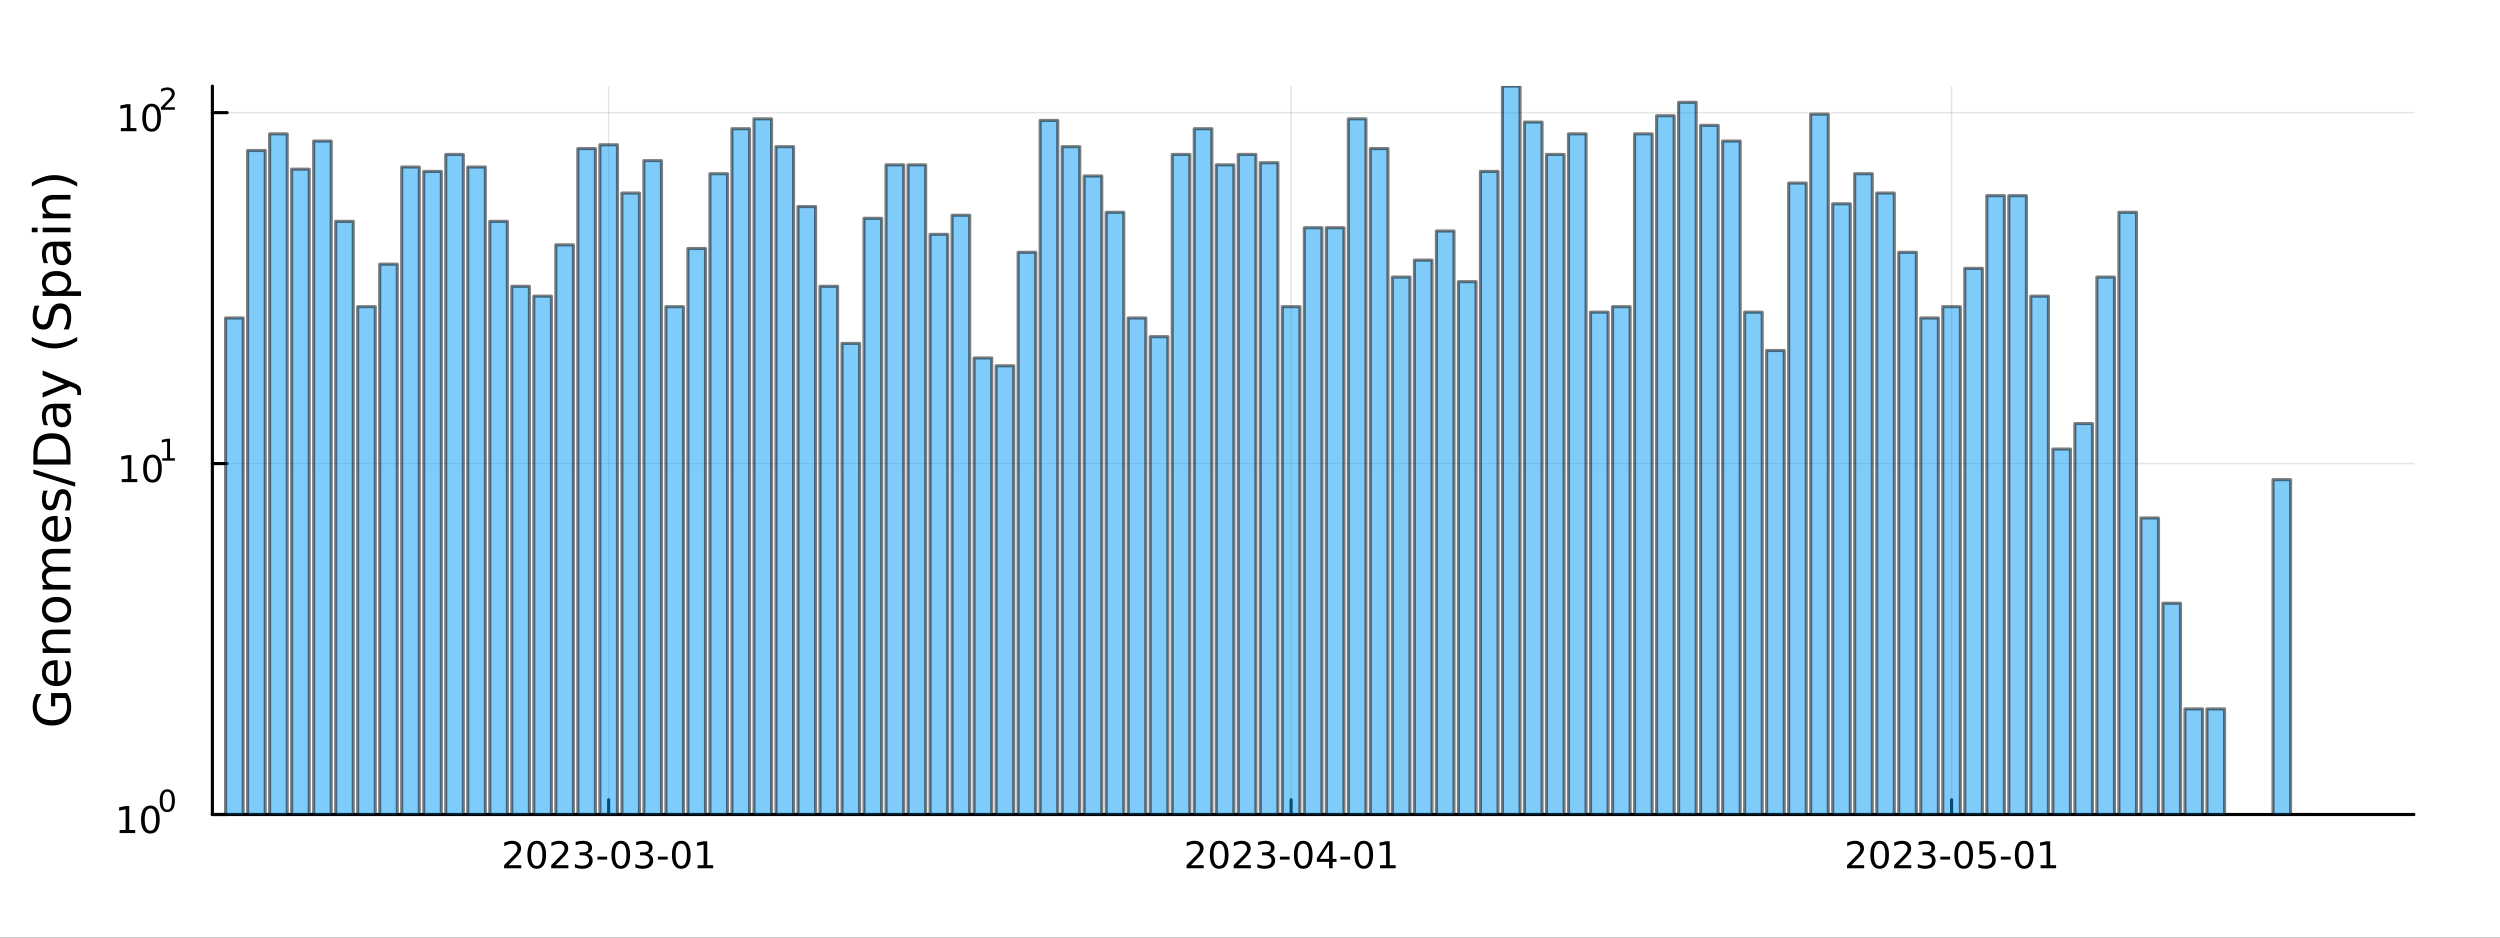 <?xml version="1.0" encoding="utf-8"?>
<svg xmlns="http://www.w3.org/2000/svg" xmlns:xlink="http://www.w3.org/1999/xlink" width="800" height="300" viewBox="0 0 3200 1200">
<rect x="0" y="0" width="3200" height="1200" fill="#333333" stroke="none"/>
<defs>
  <clipPath id="clip000">
    <rect x="0" y="0" width="3200" height="1200"/>
  </clipPath>
</defs>
<path clip-path="url(#clip000)" d="
M0 1200 L3200 1200 L3200 0 L0 0  Z
  " fill="#ffffff" fill-rule="evenodd" fill-opacity="1"/>
<defs>
  <clipPath id="clip001">
    <rect x="640" y="0" width="2241" height="1200"/>
  </clipPath>
</defs>
<path clip-path="url(#clip000)" d="
M271.839 1042.58 L3089.76 1042.58 L3089.76 110.236 L271.839 110.236  Z
  " fill="#ffffff" fill-rule="evenodd" fill-opacity="1"/>
<defs>
  <clipPath id="clip002">
    <rect x="271" y="110" width="2819" height="933"/>
  </clipPath>
</defs>
<polyline clip-path="url(#clip002)" style="stroke:#000000; stroke-linecap:round; stroke-linejoin:round; stroke-width:2; stroke-opacity:0.1; fill:none" points="
  779.066,1042.58 779.066,110.236 
  "/>
<polyline clip-path="url(#clip002)" style="stroke:#000000; stroke-linecap:round; stroke-linejoin:round; stroke-width:2; stroke-opacity:0.1; fill:none" points="
  1652.62,1042.58 1652.62,110.236 
  "/>
<polyline clip-path="url(#clip002)" style="stroke:#000000; stroke-linecap:round; stroke-linejoin:round; stroke-width:2; stroke-opacity:0.1; fill:none" points="
  2498,1042.58 2498,110.236 
  "/>
<polyline clip-path="url(#clip000)" style="stroke:#000000; stroke-linecap:round; stroke-linejoin:round; stroke-width:4; stroke-opacity:1; fill:none" points="
  271.839,1042.58 3089.76,1042.58 
  "/>
<polyline clip-path="url(#clip000)" style="stroke:#000000; stroke-linecap:round; stroke-linejoin:round; stroke-width:4; stroke-opacity:1; fill:none" points="
  779.066,1042.58 779.066,1023.68 
  "/>
<polyline clip-path="url(#clip000)" style="stroke:#000000; stroke-linecap:round; stroke-linejoin:round; stroke-width:4; stroke-opacity:1; fill:none" points="
  1652.62,1042.58 1652.62,1023.68 
  "/>
<polyline clip-path="url(#clip000)" style="stroke:#000000; stroke-linecap:round; stroke-linejoin:round; stroke-width:4; stroke-opacity:1; fill:none" points="
  2498,1042.58 2498,1023.68 
  "/>
<path clip-path="url(#clip000)" d="M650.86 1107.44 L667.18 1107.44 L667.18 1111.38 L645.235 1111.38 L645.235 1107.44 Q647.897 1104.69 652.481 1100.06 Q657.087 1095.4 658.268 1094.06 Q660.513 1091.54 661.393 1089.8 Q662.295 1088.04 662.295 1086.35 Q662.295 1083.6 660.351 1081.86 Q658.43 1080.13 655.328 1080.13 Q653.129 1080.13 650.675 1080.89 Q648.245 1081.65 645.467 1083.2 L645.467 1078.48 Q648.291 1077.35 650.745 1076.77 Q653.198 1076.19 655.235 1076.19 Q660.606 1076.19 663.8 1078.88 Q666.994 1081.56 666.994 1086.05 Q666.994 1088.18 666.184 1090.1 Q665.397 1092 663.291 1094.59 Q662.712 1095.26 659.61 1098.48 Q656.508 1101.68 650.86 1107.44 Z" fill="#000000" fill-rule="evenodd" fill-opacity="1" /><path clip-path="url(#clip000)" d="M686.994 1079.89 Q683.383 1079.89 681.555 1083.46 Q679.749 1087 679.749 1094.13 Q679.749 1101.24 681.555 1104.8 Q683.383 1108.34 686.994 1108.34 Q690.629 1108.34 692.434 1104.8 Q694.263 1101.24 694.263 1094.13 Q694.263 1087 692.434 1083.46 Q690.629 1079.89 686.994 1079.89 M686.994 1076.19 Q692.805 1076.19 695.86 1080.8 Q698.939 1085.38 698.939 1094.13 Q698.939 1102.86 695.86 1107.46 Q692.805 1112.05 686.994 1112.05 Q681.184 1112.05 678.106 1107.46 Q675.05 1102.86 675.05 1094.13 Q675.05 1085.38 678.106 1080.8 Q681.184 1076.19 686.994 1076.19 Z" fill="#000000" fill-rule="evenodd" fill-opacity="1" /><path clip-path="url(#clip000)" d="M711.184 1107.44 L727.503 1107.44 L727.503 1111.38 L705.559 1111.38 L705.559 1107.44 Q708.221 1104.69 712.804 1100.06 Q717.411 1095.4 718.591 1094.06 Q720.837 1091.54 721.716 1089.8 Q722.619 1088.04 722.619 1086.35 Q722.619 1083.6 720.675 1081.86 Q718.753 1080.13 715.652 1080.13 Q713.453 1080.13 710.999 1080.89 Q708.568 1081.65 705.791 1083.2 L705.791 1078.48 Q708.615 1077.35 711.068 1076.77 Q713.522 1076.19 715.559 1076.19 Q720.929 1076.19 724.124 1078.88 Q727.318 1081.56 727.318 1086.05 Q727.318 1088.18 726.508 1090.1 Q725.721 1092 723.615 1094.59 Q723.036 1095.26 719.934 1098.48 Q716.832 1101.68 711.184 1107.44 Z" fill="#000000" fill-rule="evenodd" fill-opacity="1" /><path clip-path="url(#clip000)" d="M751.485 1092.74 Q754.841 1093.46 756.716 1095.73 Q758.614 1098 758.614 1101.33 Q758.614 1106.45 755.096 1109.25 Q751.577 1112.05 745.096 1112.05 Q742.92 1112.05 740.605 1111.61 Q738.314 1111.19 735.86 1110.33 L735.86 1105.82 Q737.804 1106.95 740.119 1107.53 Q742.434 1108.11 744.957 1108.11 Q749.355 1108.11 751.647 1106.38 Q753.962 1104.64 753.962 1101.33 Q753.962 1098.27 751.809 1096.56 Q749.679 1094.82 745.86 1094.82 L741.832 1094.82 L741.832 1090.98 L746.045 1090.98 Q749.494 1090.98 751.323 1089.62 Q753.151 1088.23 753.151 1085.64 Q753.151 1082.97 751.253 1081.56 Q749.378 1080.13 745.86 1080.13 Q743.939 1080.13 741.739 1080.54 Q739.54 1080.96 736.902 1081.84 L736.902 1077.67 Q739.564 1076.93 741.878 1076.56 Q744.216 1076.19 746.276 1076.19 Q751.601 1076.19 754.702 1078.62 Q757.804 1081.03 757.804 1085.15 Q757.804 1088.02 756.161 1090.01 Q754.517 1091.98 751.485 1092.74 Z" fill="#000000" fill-rule="evenodd" fill-opacity="1" /><path clip-path="url(#clip000)" d="M764.725 1096.49 L777.202 1096.49 L777.202 1100.29 L764.725 1100.29 L764.725 1096.49 Z" fill="#000000" fill-rule="evenodd" fill-opacity="1" /><path clip-path="url(#clip000)" d="M794.586 1079.89 Q790.975 1079.89 789.147 1083.46 Q787.341 1087 787.341 1094.13 Q787.341 1101.24 789.147 1104.8 Q790.975 1108.34 794.586 1108.34 Q798.221 1108.34 800.026 1104.8 Q801.855 1101.24 801.855 1094.13 Q801.855 1087 800.026 1083.46 Q798.221 1079.89 794.586 1079.89 M794.586 1076.19 Q800.397 1076.19 803.452 1080.8 Q806.531 1085.38 806.531 1094.13 Q806.531 1102.86 803.452 1107.46 Q800.397 1112.05 794.586 1112.05 Q788.776 1112.05 785.698 1107.46 Q782.642 1102.86 782.642 1094.13 Q782.642 1085.38 785.698 1080.8 Q788.776 1076.19 794.586 1076.19 Z" fill="#000000" fill-rule="evenodd" fill-opacity="1" /><path clip-path="url(#clip000)" d="M828.915 1092.74 Q832.271 1093.46 834.146 1095.73 Q836.044 1098 836.044 1101.33 Q836.044 1106.45 832.526 1109.25 Q829.007 1112.05 822.526 1112.05 Q820.35 1112.05 818.035 1111.61 Q815.744 1111.19 813.29 1110.33 L813.29 1105.82 Q815.234 1106.95 817.549 1107.53 Q819.864 1108.11 822.387 1108.11 Q826.785 1108.11 829.077 1106.38 Q831.392 1104.64 831.392 1101.33 Q831.392 1098.27 829.239 1096.56 Q827.109 1094.82 823.29 1094.82 L819.262 1094.82 L819.262 1090.98 L823.475 1090.98 Q826.924 1090.98 828.753 1089.62 Q830.582 1088.23 830.582 1085.64 Q830.582 1082.97 828.683 1081.56 Q826.808 1080.13 823.29 1080.13 Q821.369 1080.13 819.17 1080.54 Q816.971 1080.96 814.332 1081.84 L814.332 1077.67 Q816.994 1076.93 819.308 1076.56 Q821.646 1076.19 823.707 1076.19 Q829.031 1076.19 832.132 1078.62 Q835.234 1081.03 835.234 1085.15 Q835.234 1088.02 833.591 1090.01 Q831.947 1091.98 828.915 1092.74 Z" fill="#000000" fill-rule="evenodd" fill-opacity="1" /><path clip-path="url(#clip000)" d="M842.156 1096.49 L854.632 1096.49 L854.632 1100.29 L842.156 1100.29 L842.156 1096.49 Z" fill="#000000" fill-rule="evenodd" fill-opacity="1" /><path clip-path="url(#clip000)" d="M872.017 1079.89 Q868.405 1079.89 866.577 1083.46 Q864.771 1087 864.771 1094.13 Q864.771 1101.24 866.577 1104.8 Q868.405 1108.34 872.017 1108.34 Q875.651 1108.34 877.456 1104.8 Q879.285 1101.24 879.285 1094.13 Q879.285 1087 877.456 1083.46 Q875.651 1079.89 872.017 1079.89 M872.017 1076.19 Q877.827 1076.19 880.882 1080.8 Q883.961 1085.38 883.961 1094.13 Q883.961 1102.86 880.882 1107.46 Q877.827 1112.05 872.017 1112.05 Q866.206 1112.05 863.128 1107.46 Q860.072 1102.86 860.072 1094.13 Q860.072 1085.38 863.128 1080.8 Q866.206 1076.19 872.017 1076.19 Z" fill="#000000" fill-rule="evenodd" fill-opacity="1" /><path clip-path="url(#clip000)" d="M892.989 1107.44 L900.627 1107.44 L900.627 1081.07 L892.317 1082.74 L892.317 1078.48 L900.581 1076.82 L905.257 1076.82 L905.257 1107.44 L912.896 1107.44 L912.896 1111.38 L892.989 1111.38 L892.989 1107.44 Z" fill="#000000" fill-rule="evenodd" fill-opacity="1" /><path clip-path="url(#clip000)" d="M1524.42 1107.44 L1540.74 1107.44 L1540.74 1111.38 L1518.79 1111.38 L1518.79 1107.44 Q1521.45 1104.69 1526.04 1100.06 Q1530.64 1095.4 1531.82 1094.06 Q1534.07 1091.54 1534.95 1089.8 Q1535.85 1088.04 1535.85 1086.35 Q1535.85 1083.6 1533.91 1081.86 Q1531.99 1080.13 1528.88 1080.13 Q1526.69 1080.13 1524.23 1080.89 Q1521.8 1081.65 1519.02 1083.2 L1519.02 1078.48 Q1521.85 1077.35 1524.3 1076.77 Q1526.75 1076.19 1528.79 1076.19 Q1534.16 1076.19 1537.36 1078.88 Q1540.55 1081.56 1540.55 1086.05 Q1540.55 1088.18 1539.74 1090.1 Q1538.95 1092 1536.85 1094.59 Q1536.27 1095.26 1533.17 1098.48 Q1530.07 1101.68 1524.42 1107.44 Z" fill="#000000" fill-rule="evenodd" fill-opacity="1" /><path clip-path="url(#clip000)" d="M1560.55 1079.89 Q1556.94 1079.89 1555.11 1083.46 Q1553.31 1087 1553.31 1094.13 Q1553.31 1101.24 1555.11 1104.8 Q1556.94 1108.34 1560.55 1108.34 Q1564.19 1108.34 1565.99 1104.8 Q1567.82 1101.24 1567.82 1094.13 Q1567.82 1087 1565.99 1083.46 Q1564.19 1079.89 1560.55 1079.89 M1560.55 1076.19 Q1566.36 1076.19 1569.42 1080.8 Q1572.5 1085.38 1572.5 1094.13 Q1572.5 1102.86 1569.42 1107.46 Q1566.36 1112.05 1560.55 1112.05 Q1554.74 1112.05 1551.66 1107.46 Q1548.61 1102.86 1548.61 1094.13 Q1548.61 1085.38 1551.66 1080.8 Q1554.74 1076.19 1560.55 1076.19 Z" fill="#000000" fill-rule="evenodd" fill-opacity="1" /><path clip-path="url(#clip000)" d="M1584.74 1107.44 L1601.06 1107.44 L1601.06 1111.38 L1579.12 1111.38 L1579.12 1107.44 Q1581.78 1104.69 1586.36 1100.06 Q1590.97 1095.4 1592.15 1094.06 Q1594.39 1091.54 1595.27 1089.8 Q1596.18 1088.04 1596.18 1086.35 Q1596.18 1083.6 1594.23 1081.86 Q1592.31 1080.13 1589.21 1080.13 Q1587.01 1080.13 1584.56 1080.89 Q1582.12 1081.65 1579.35 1083.2 L1579.35 1078.48 Q1582.17 1077.35 1584.62 1076.77 Q1587.08 1076.19 1589.12 1076.19 Q1594.49 1076.19 1597.68 1078.88 Q1600.87 1081.56 1600.87 1086.05 Q1600.87 1088.18 1600.06 1090.1 Q1599.28 1092 1597.17 1094.59 Q1596.59 1095.26 1593.49 1098.48 Q1590.39 1101.68 1584.74 1107.44 Z" fill="#000000" fill-rule="evenodd" fill-opacity="1" /><path clip-path="url(#clip000)" d="M1625.04 1092.74 Q1628.4 1093.46 1630.27 1095.73 Q1632.17 1098 1632.17 1101.33 Q1632.17 1106.45 1628.65 1109.25 Q1625.13 1112.05 1618.65 1112.05 Q1616.48 1112.05 1614.16 1111.61 Q1611.87 1111.19 1609.42 1110.33 L1609.42 1105.82 Q1611.36 1106.95 1613.68 1107.53 Q1615.99 1108.11 1618.51 1108.11 Q1622.91 1108.11 1625.2 1106.38 Q1627.52 1104.64 1627.52 1101.33 Q1627.52 1098.27 1625.37 1096.56 Q1623.24 1094.82 1619.42 1094.82 L1615.39 1094.82 L1615.39 1090.98 L1619.6 1090.98 Q1623.05 1090.98 1624.88 1089.62 Q1626.71 1088.23 1626.71 1085.64 Q1626.71 1082.97 1624.81 1081.56 Q1622.93 1080.13 1619.42 1080.13 Q1617.5 1080.13 1615.3 1080.54 Q1613.1 1080.96 1610.46 1081.84 L1610.46 1077.67 Q1613.12 1076.93 1615.43 1076.56 Q1617.77 1076.19 1619.83 1076.19 Q1625.16 1076.19 1628.26 1078.62 Q1631.36 1081.03 1631.36 1085.15 Q1631.36 1088.02 1629.72 1090.01 Q1628.07 1091.98 1625.04 1092.74 Z" fill="#000000" fill-rule="evenodd" fill-opacity="1" /><path clip-path="url(#clip000)" d="M1638.28 1096.49 L1650.76 1096.49 L1650.76 1100.29 L1638.28 1100.29 L1638.28 1096.49 Z" fill="#000000" fill-rule="evenodd" fill-opacity="1" /><path clip-path="url(#clip000)" d="M1668.14 1079.89 Q1664.53 1079.89 1662.7 1083.46 Q1660.9 1087 1660.9 1094.13 Q1660.9 1101.24 1662.7 1104.8 Q1664.53 1108.34 1668.14 1108.34 Q1671.78 1108.34 1673.58 1104.8 Q1675.41 1101.24 1675.41 1094.13 Q1675.41 1087 1673.58 1083.46 Q1671.78 1079.89 1668.14 1079.89 M1668.14 1076.19 Q1673.95 1076.19 1677.01 1080.8 Q1680.09 1085.38 1680.09 1094.13 Q1680.09 1102.86 1677.01 1107.46 Q1673.95 1112.05 1668.14 1112.05 Q1662.33 1112.05 1659.25 1107.46 Q1656.2 1102.86 1656.2 1094.13 Q1656.2 1085.38 1659.25 1080.8 Q1662.33 1076.19 1668.14 1076.19 Z" fill="#000000" fill-rule="evenodd" fill-opacity="1" /><path clip-path="url(#clip000)" d="M1701.15 1080.89 L1689.35 1099.34 L1701.15 1099.34 L1701.15 1080.89 M1699.93 1076.82 L1705.8 1076.82 L1705.8 1099.34 L1710.74 1099.34 L1710.74 1103.23 L1705.8 1103.23 L1705.8 1111.38 L1701.15 1111.38 L1701.15 1103.23 L1685.55 1103.23 L1685.55 1098.71 L1699.93 1076.82 Z" fill="#000000" fill-rule="evenodd" fill-opacity="1" /><path clip-path="url(#clip000)" d="M1715.71 1096.49 L1728.19 1096.49 L1728.19 1100.29 L1715.71 1100.29 L1715.71 1096.49 Z" fill="#000000" fill-rule="evenodd" fill-opacity="1" /><path clip-path="url(#clip000)" d="M1745.57 1079.89 Q1741.96 1079.89 1740.13 1083.46 Q1738.33 1087 1738.33 1094.13 Q1738.33 1101.24 1740.13 1104.8 Q1741.96 1108.34 1745.57 1108.34 Q1749.21 1108.34 1751.01 1104.8 Q1752.84 1101.24 1752.84 1094.13 Q1752.84 1087 1751.01 1083.46 Q1749.21 1079.89 1745.57 1079.89 M1745.57 1076.19 Q1751.38 1076.19 1754.44 1080.8 Q1757.52 1085.38 1757.52 1094.13 Q1757.52 1102.86 1754.44 1107.46 Q1751.38 1112.05 1745.57 1112.05 Q1739.76 1112.05 1736.68 1107.46 Q1733.63 1102.86 1733.63 1094.13 Q1733.63 1085.38 1736.68 1080.8 Q1739.76 1076.19 1745.57 1076.19 Z" fill="#000000" fill-rule="evenodd" fill-opacity="1" /><path clip-path="url(#clip000)" d="M1766.55 1107.44 L1774.18 1107.44 L1774.18 1081.07 L1765.87 1082.74 L1765.87 1078.48 L1774.14 1076.82 L1778.81 1076.82 L1778.81 1107.44 L1786.45 1107.44 L1786.45 1111.38 L1766.55 1111.38 L1766.55 1107.44 Z" fill="#000000" fill-rule="evenodd" fill-opacity="1" /><path clip-path="url(#clip000)" d="M2369.79 1107.44 L2386.11 1107.44 L2386.11 1111.38 L2364.17 1111.38 L2364.17 1107.44 Q2366.83 1104.69 2371.41 1100.06 Q2376.02 1095.4 2377.2 1094.06 Q2379.45 1091.54 2380.33 1089.8 Q2381.23 1088.04 2381.23 1086.35 Q2381.23 1083.6 2379.28 1081.86 Q2377.36 1080.13 2374.26 1080.13 Q2372.06 1080.13 2369.61 1080.89 Q2367.18 1081.65 2364.4 1083.2 L2364.4 1078.48 Q2367.22 1077.35 2369.68 1076.77 Q2372.13 1076.19 2374.17 1076.19 Q2379.54 1076.19 2382.73 1078.88 Q2385.93 1081.56 2385.93 1086.05 Q2385.93 1088.18 2385.12 1090.1 Q2384.33 1092 2382.22 1094.59 Q2381.65 1095.26 2378.54 1098.48 Q2375.44 1101.68 2369.79 1107.44 Z" fill="#000000" fill-rule="evenodd" fill-opacity="1" /><path clip-path="url(#clip000)" d="M2405.93 1079.89 Q2402.32 1079.89 2400.49 1083.46 Q2398.68 1087 2398.68 1094.13 Q2398.68 1101.24 2400.49 1104.8 Q2402.32 1108.34 2405.93 1108.34 Q2409.56 1108.34 2411.37 1104.8 Q2413.2 1101.24 2413.2 1094.13 Q2413.2 1087 2411.37 1083.46 Q2409.56 1079.89 2405.93 1079.89 M2405.93 1076.19 Q2411.74 1076.19 2414.79 1080.8 Q2417.87 1085.38 2417.87 1094.13 Q2417.87 1102.86 2414.79 1107.46 Q2411.74 1112.05 2405.93 1112.05 Q2400.12 1112.05 2397.04 1107.46 Q2393.98 1102.86 2393.98 1094.13 Q2393.98 1085.38 2397.04 1080.8 Q2400.12 1076.19 2405.93 1076.19 Z" fill="#000000" fill-rule="evenodd" fill-opacity="1" /><path clip-path="url(#clip000)" d="M2430.12 1107.44 L2446.44 1107.44 L2446.44 1111.38 L2424.49 1111.38 L2424.49 1107.44 Q2427.16 1104.69 2431.74 1100.06 Q2436.34 1095.4 2437.53 1094.06 Q2439.77 1091.54 2440.65 1089.8 Q2441.55 1088.04 2441.55 1086.35 Q2441.55 1083.6 2439.61 1081.86 Q2437.69 1080.13 2434.59 1080.13 Q2432.39 1080.13 2429.93 1080.89 Q2427.5 1081.65 2424.72 1083.2 L2424.72 1078.48 Q2427.55 1077.35 2430 1076.77 Q2432.46 1076.19 2434.49 1076.19 Q2439.86 1076.19 2443.06 1078.88 Q2446.25 1081.56 2446.25 1086.05 Q2446.25 1088.18 2445.44 1090.1 Q2444.65 1092 2442.55 1094.59 Q2441.97 1095.26 2438.87 1098.48 Q2435.77 1101.68 2430.12 1107.44 Z" fill="#000000" fill-rule="evenodd" fill-opacity="1" /><path clip-path="url(#clip000)" d="M2470.42 1092.74 Q2473.78 1093.46 2475.65 1095.73 Q2477.55 1098 2477.55 1101.33 Q2477.55 1106.45 2474.03 1109.25 Q2470.51 1112.05 2464.03 1112.05 Q2461.85 1112.05 2459.54 1111.61 Q2457.25 1111.19 2454.79 1110.33 L2454.79 1105.82 Q2456.74 1106.95 2459.05 1107.53 Q2461.37 1108.11 2463.89 1108.11 Q2468.29 1108.11 2470.58 1106.38 Q2472.9 1104.64 2472.9 1101.33 Q2472.9 1098.27 2470.74 1096.56 Q2468.61 1094.82 2464.79 1094.82 L2460.77 1094.82 L2460.77 1090.98 L2464.98 1090.98 Q2468.43 1090.98 2470.26 1089.62 Q2472.09 1088.23 2472.09 1085.64 Q2472.09 1082.97 2470.19 1081.56 Q2468.31 1080.13 2464.79 1080.13 Q2462.87 1080.13 2460.67 1080.54 Q2458.47 1080.96 2455.84 1081.84 L2455.84 1077.67 Q2458.5 1076.93 2460.81 1076.56 Q2463.15 1076.19 2465.21 1076.19 Q2470.53 1076.19 2473.64 1078.62 Q2476.74 1081.03 2476.74 1085.15 Q2476.74 1088.02 2475.09 1090.01 Q2473.45 1091.98 2470.42 1092.74 Z" fill="#000000" fill-rule="evenodd" fill-opacity="1" /><path clip-path="url(#clip000)" d="M2483.66 1096.49 L2496.14 1096.49 L2496.14 1100.29 L2483.66 1100.29 L2483.66 1096.49 Z" fill="#000000" fill-rule="evenodd" fill-opacity="1" /><path clip-path="url(#clip000)" d="M2513.52 1079.89 Q2509.91 1079.89 2508.08 1083.46 Q2506.28 1087 2506.28 1094.13 Q2506.28 1101.24 2508.08 1104.8 Q2509.91 1108.34 2513.52 1108.34 Q2517.15 1108.34 2518.96 1104.8 Q2520.79 1101.24 2520.79 1094.13 Q2520.79 1087 2518.96 1083.46 Q2517.15 1079.89 2513.52 1079.89 M2513.52 1076.19 Q2519.33 1076.19 2522.39 1080.8 Q2525.46 1085.38 2525.46 1094.13 Q2525.46 1102.86 2522.39 1107.46 Q2519.33 1112.05 2513.52 1112.05 Q2507.71 1112.05 2504.63 1107.46 Q2501.58 1102.86 2501.58 1094.13 Q2501.58 1085.38 2504.63 1080.8 Q2507.71 1076.19 2513.52 1076.19 Z" fill="#000000" fill-rule="evenodd" fill-opacity="1" /><path clip-path="url(#clip000)" d="M2533.73 1076.82 L2552.08 1076.82 L2552.08 1080.75 L2538.01 1080.75 L2538.01 1089.22 Q2539.03 1088.88 2540.05 1088.71 Q2541.07 1088.53 2542.09 1088.53 Q2547.87 1088.53 2551.25 1091.7 Q2554.63 1094.87 2554.63 1100.29 Q2554.63 1105.87 2551.16 1108.97 Q2547.69 1112.05 2541.37 1112.05 Q2539.19 1112.05 2536.92 1111.68 Q2534.68 1111.31 2532.27 1110.57 L2532.27 1105.87 Q2534.35 1107 2536.58 1107.56 Q2538.8 1108.11 2541.27 1108.11 Q2545.28 1108.11 2547.62 1106.01 Q2549.96 1103.9 2549.96 1100.29 Q2549.96 1096.68 2547.62 1094.57 Q2545.28 1092.46 2541.27 1092.46 Q2539.4 1092.46 2537.52 1092.88 Q2535.67 1093.3 2533.73 1094.18 L2533.73 1076.82 Z" fill="#000000" fill-rule="evenodd" fill-opacity="1" /><path clip-path="url(#clip000)" d="M2561.09 1096.49 L2573.57 1096.49 L2573.57 1100.29 L2561.09 1100.29 L2561.09 1096.49 Z" fill="#000000" fill-rule="evenodd" fill-opacity="1" /><path clip-path="url(#clip000)" d="M2590.95 1079.89 Q2587.34 1079.89 2585.51 1083.46 Q2583.71 1087 2583.71 1094.13 Q2583.71 1101.24 2585.51 1104.8 Q2587.34 1108.34 2590.95 1108.34 Q2594.58 1108.34 2596.39 1104.8 Q2598.22 1101.24 2598.22 1094.13 Q2598.22 1087 2596.39 1083.46 Q2594.58 1079.89 2590.95 1079.89 M2590.95 1076.19 Q2596.76 1076.19 2599.82 1080.8 Q2602.89 1085.38 2602.89 1094.13 Q2602.89 1102.86 2599.82 1107.46 Q2596.76 1112.05 2590.95 1112.05 Q2585.14 1112.05 2582.06 1107.46 Q2579.01 1102.86 2579.01 1094.13 Q2579.01 1085.38 2582.06 1080.8 Q2585.14 1076.19 2590.95 1076.19 Z" fill="#000000" fill-rule="evenodd" fill-opacity="1" /><path clip-path="url(#clip000)" d="M2611.92 1107.44 L2619.56 1107.44 L2619.56 1081.07 L2611.25 1082.74 L2611.25 1078.48 L2619.52 1076.82 L2624.19 1076.82 L2624.19 1107.44 L2631.83 1107.44 L2631.83 1111.38 L2611.92 1111.38 L2611.92 1107.44 Z" fill="#000000" fill-rule="evenodd" fill-opacity="1" /><polyline clip-path="url(#clip002)" style="stroke:#000000; stroke-linecap:round; stroke-linejoin:round; stroke-width:2; stroke-opacity:0.1; fill:none" points="
  271.839,1042.58 3089.76,1042.58 
  "/>
<polyline clip-path="url(#clip002)" style="stroke:#000000; stroke-linecap:round; stroke-linejoin:round; stroke-width:2; stroke-opacity:0.1; fill:none" points="
  271.839,593.374 3089.76,593.374 
  "/>
<polyline clip-path="url(#clip002)" style="stroke:#000000; stroke-linecap:round; stroke-linejoin:round; stroke-width:2; stroke-opacity:0.1; fill:none" points="
  271.839,144.172 3089.76,144.172 
  "/>
<polyline clip-path="url(#clip000)" style="stroke:#000000; stroke-linecap:round; stroke-linejoin:round; stroke-width:4; stroke-opacity:1; fill:none" points="
  271.839,1042.58 271.839,110.236 
  "/>
<polyline clip-path="url(#clip000)" style="stroke:#000000; stroke-linecap:round; stroke-linejoin:round; stroke-width:4; stroke-opacity:1; fill:none" points="
  271.839,1042.58 290.737,1042.58 
  "/>
<polyline clip-path="url(#clip000)" style="stroke:#000000; stroke-linecap:round; stroke-linejoin:round; stroke-width:4; stroke-opacity:1; fill:none" points="
  271.839,593.374 290.737,593.374 
  "/>
<polyline clip-path="url(#clip000)" style="stroke:#000000; stroke-linecap:round; stroke-linejoin:round; stroke-width:4; stroke-opacity:1; fill:none" points="
  271.839,144.172 290.737,144.172 
  "/>
<path clip-path="url(#clip000)" d="M153.134 1062.37 L160.772 1062.37 L160.772 1036 L152.462 1037.67 L152.462 1033.41 L160.726 1031.74 L165.402 1031.74 L165.402 1062.37 L173.041 1062.37 L173.041 1066.3 L153.134 1066.3 L153.134 1062.37 Z" fill="#000000" fill-rule="evenodd" fill-opacity="1" /><path clip-path="url(#clip000)" d="M192.485 1034.82 Q188.874 1034.82 187.045 1038.39 Q185.24 1041.93 185.24 1049.06 Q185.24 1056.16 187.045 1059.73 Q188.874 1063.27 192.485 1063.27 Q196.119 1063.27 197.925 1059.73 Q199.754 1056.16 199.754 1049.06 Q199.754 1041.93 197.925 1038.39 Q196.119 1034.82 192.485 1034.82 M192.485 1031.12 Q198.295 1031.12 201.351 1035.72 Q204.43 1040.31 204.43 1049.06 Q204.43 1057.78 201.351 1062.39 Q198.295 1066.97 192.485 1066.97 Q186.675 1066.97 183.596 1062.39 Q180.541 1057.78 180.541 1049.06 Q180.541 1040.31 183.596 1035.72 Q186.675 1031.12 192.485 1031.12 Z" fill="#000000" fill-rule="evenodd" fill-opacity="1" /><path clip-path="url(#clip000)" d="M214.134 1013.31 Q211.2 1013.31 209.715 1016.21 Q208.248 1019.09 208.248 1024.88 Q208.248 1030.66 209.715 1033.55 Q211.2 1036.43 214.134 1036.43 Q217.087 1036.43 218.554 1033.55 Q220.04 1030.66 220.04 1024.88 Q220.04 1019.09 218.554 1016.21 Q217.087 1013.31 214.134 1013.31 M214.134 1010.31 Q218.855 1010.31 221.338 1014.05 Q223.839 1017.77 223.839 1024.88 Q223.839 1031.97 221.338 1035.71 Q218.855 1039.44 214.134 1039.44 Q209.414 1039.44 206.912 1035.71 Q204.43 1031.97 204.43 1024.88 Q204.43 1017.77 206.912 1014.05 Q209.414 1010.31 214.134 1010.31 Z" fill="#000000" fill-rule="evenodd" fill-opacity="1" /><path clip-path="url(#clip000)" d="M155.823 613.166 L163.462 613.166 L163.462 586.801 L155.152 588.467 L155.152 584.208 L163.416 582.542 L168.092 582.542 L168.092 613.166 L175.73 613.166 L175.73 617.102 L155.823 617.102 L155.823 613.166 Z" fill="#000000" fill-rule="evenodd" fill-opacity="1" /><path clip-path="url(#clip000)" d="M195.175 585.62 Q191.564 585.62 189.735 589.185 Q187.929 592.727 187.929 599.856 Q187.929 606.963 189.735 610.527 Q191.564 614.069 195.175 614.069 Q198.809 614.069 200.615 610.527 Q202.443 606.963 202.443 599.856 Q202.443 592.727 200.615 589.185 Q198.809 585.62 195.175 585.62 M195.175 581.917 Q200.985 581.917 204.04 586.523 Q207.119 591.106 207.119 599.856 Q207.119 608.583 204.04 613.189 Q200.985 617.773 195.175 617.773 Q189.365 617.773 186.286 613.189 Q183.23 608.583 183.23 599.856 Q183.23 591.106 186.286 586.523 Q189.365 581.917 195.175 581.917 Z" fill="#000000" fill-rule="evenodd" fill-opacity="1" /><path clip-path="url(#clip000)" d="M207.665 586.494 L213.871 586.494 L213.871 565.072 L207.119 566.426 L207.119 562.965 L213.833 561.611 L217.633 561.611 L217.633 586.494 L223.839 586.494 L223.839 589.691 L207.665 589.691 L207.665 586.494 Z" fill="#000000" fill-rule="evenodd" fill-opacity="1" /><path clip-path="url(#clip000)" d="M154.713 163.964 L162.352 163.964 L162.352 137.599 L154.042 139.266 L154.042 135.006 L162.306 133.34 L166.982 133.34 L166.982 163.964 L174.621 163.964 L174.621 167.9 L154.713 167.9 L154.713 163.964 Z" fill="#000000" fill-rule="evenodd" fill-opacity="1" /><path clip-path="url(#clip000)" d="M194.065 136.418 Q190.454 136.418 188.625 139.983 Q186.82 143.525 186.82 150.654 Q186.82 157.761 188.625 161.326 Q190.454 164.867 194.065 164.867 Q197.699 164.867 199.505 161.326 Q201.334 157.761 201.334 150.654 Q201.334 143.525 199.505 139.983 Q197.699 136.418 194.065 136.418 M194.065 132.715 Q199.875 132.715 202.931 137.321 Q206.009 141.904 206.009 150.654 Q206.009 159.381 202.931 163.988 Q199.875 168.571 194.065 168.571 Q188.255 168.571 185.176 163.988 Q182.121 159.381 182.121 150.654 Q182.121 141.904 185.176 137.321 Q188.255 132.715 194.065 132.715 Z" fill="#000000" fill-rule="evenodd" fill-opacity="1" /><path clip-path="url(#clip000)" d="M210.58 137.292 L223.839 137.292 L223.839 140.489 L206.009 140.489 L206.009 137.292 Q208.172 135.054 211.896 131.292 Q215.639 127.512 216.598 126.421 Q218.423 124.371 219.137 122.96 Q219.871 121.531 219.871 120.158 Q219.871 117.92 218.291 116.509 Q216.73 115.099 214.21 115.099 Q212.423 115.099 210.429 115.719 Q208.454 116.34 206.198 117.6 L206.198 113.763 Q208.492 112.842 210.486 112.372 Q212.479 111.901 214.134 111.901 Q218.498 111.901 221.093 114.083 Q223.689 116.265 223.689 119.914 Q223.689 121.644 223.03 123.205 Q222.391 124.747 220.68 126.854 Q220.209 127.399 217.689 130.013 Q215.169 132.609 210.58 137.292 Z" fill="#000000" fill-rule="evenodd" fill-opacity="1" /><path clip-path="url(#clip000)" d="M83.427 893.514 L70.664 893.514 L70.664 904.017 L65.38 904.017 L65.38 887.148 L85.782 887.148 Q88.424 890.872 89.793 895.36 Q91.129 899.848 91.129 904.94 Q91.129 916.08 84.636 922.382 Q78.111 928.652 66.494 928.652 Q54.845 928.652 48.352 922.382 Q41.827 916.08 41.827 904.94 Q41.827 900.293 42.973 896.124 Q44.119 891.922 46.347 888.389 L53.19 888.389 Q50.166 891.954 48.638 895.964 Q47.11 899.975 47.11 904.399 Q47.11 913.12 51.98 917.512 Q56.85 921.873 66.494 921.873 Q76.106 921.873 80.976 917.512 Q85.846 913.12 85.846 904.399 Q85.846 900.993 85.273 898.32 Q84.668 895.646 83.427 893.514 Z" fill="#000000" fill-rule="evenodd" fill-opacity="1" /><path clip-path="url(#clip000)" d="M70.918 845.166 L73.783 845.166 L73.783 872.093 Q79.83 871.711 83.013 868.465 Q86.164 865.186 86.164 859.362 Q86.164 855.988 85.337 852.837 Q84.509 849.654 82.854 846.535 L88.392 846.535 Q89.729 849.686 90.429 852.996 Q91.129 856.306 91.129 859.712 Q91.129 868.242 86.164 873.239 Q81.199 878.204 72.732 878.204 Q63.98 878.204 58.855 873.494 Q53.699 868.751 53.699 860.73 Q53.699 853.537 58.346 849.367 Q62.961 845.166 70.918 845.166 M69.2 851.023 Q64.393 851.086 61.529 853.728 Q58.664 856.338 58.664 860.667 Q58.664 865.568 61.433 868.528 Q64.202 871.456 69.231 871.902 L69.2 851.023 Z" fill="#000000" fill-rule="evenodd" fill-opacity="1" /><path clip-path="url(#clip000)" d="M68.69 805.922 L90.206 805.922 L90.206 811.778 L68.881 811.778 Q63.82 811.778 61.306 813.751 Q58.791 815.725 58.791 819.671 Q58.791 824.414 61.815 827.151 Q64.839 829.888 70.059 829.888 L90.206 829.888 L90.206 835.777 L54.558 835.777 L54.558 829.888 L60.096 829.888 Q56.882 827.788 55.29 824.955 Q53.699 822.09 53.699 818.366 Q53.699 812.224 57.518 809.073 Q61.306 805.922 68.69 805.922 Z" fill="#000000" fill-rule="evenodd" fill-opacity="1" /><path clip-path="url(#clip000)" d="M58.664 780.427 Q58.664 785.138 62.356 787.875 Q66.017 790.612 72.414 790.612 Q78.812 790.612 82.504 787.907 Q86.164 785.169 86.164 780.427 Q86.164 775.748 82.472 773.011 Q78.78 770.274 72.414 770.274 Q66.08 770.274 62.388 773.011 Q58.664 775.748 58.664 780.427 M53.699 780.427 Q53.699 772.788 58.664 768.428 Q63.63 764.067 72.414 764.067 Q81.167 764.067 86.164 768.428 Q91.129 772.788 91.129 780.427 Q91.129 788.098 86.164 792.458 Q81.167 796.787 72.414 796.787 Q63.63 796.787 58.664 792.458 Q53.699 788.098 53.699 780.427 Z" fill="#000000" fill-rule="evenodd" fill-opacity="1" /><path clip-path="url(#clip000)" d="M61.401 726.605 Q57.455 724.409 55.577 721.353 Q53.699 718.298 53.699 714.16 Q53.699 708.59 57.614 705.566 Q61.497 702.542 68.69 702.542 L90.206 702.542 L90.206 708.431 L68.881 708.431 Q63.757 708.431 61.274 710.245 Q58.791 712.059 58.791 715.783 Q58.791 720.335 61.815 722.976 Q64.839 725.618 70.059 725.618 L90.206 725.618 L90.206 731.506 L68.881 731.506 Q63.725 731.506 61.274 733.321 Q58.791 735.135 58.791 738.922 Q58.791 743.41 61.847 746.052 Q64.871 748.694 70.059 748.694 L90.206 748.694 L90.206 754.582 L54.558 754.582 L54.558 748.694 L60.096 748.694 Q56.818 746.689 55.259 743.888 Q53.699 741.087 53.699 737.236 Q53.699 733.352 55.672 730.647 Q57.646 727.91 61.401 726.605 Z" fill="#000000" fill-rule="evenodd" fill-opacity="1" /><path clip-path="url(#clip000)" d="M70.918 660.37 L73.783 660.37 L73.783 687.297 Q79.83 686.915 83.013 683.668 Q86.164 680.39 86.164 674.565 Q86.164 671.191 85.337 668.04 Q84.509 664.857 82.854 661.738 L88.392 661.738 Q89.729 664.889 90.429 668.199 Q91.129 671.51 91.129 674.915 Q91.129 683.445 86.164 688.442 Q81.199 693.408 72.732 693.408 Q63.98 693.408 58.855 688.697 Q53.699 683.955 53.699 675.934 Q53.699 668.741 58.346 664.571 Q62.961 660.37 70.918 660.37 M69.2 666.226 Q64.393 666.29 61.529 668.932 Q58.664 671.541 58.664 675.87 Q58.664 680.772 61.433 683.732 Q64.202 686.66 69.231 687.106 L69.2 666.226 Z" fill="#000000" fill-rule="evenodd" fill-opacity="1" /><path clip-path="url(#clip000)" d="M55.609 628.032 L61.147 628.032 Q59.874 630.514 59.237 633.188 Q58.601 635.862 58.601 638.726 Q58.601 643.087 59.937 645.283 Q61.274 647.447 63.948 647.447 Q65.985 647.447 67.162 645.888 Q68.308 644.328 69.359 639.617 L69.804 637.612 Q71.141 631.374 73.592 628.764 Q76.011 626.122 80.371 626.122 Q85.337 626.122 88.233 630.069 Q91.129 633.984 91.129 640.859 Q91.129 643.723 90.556 646.843 Q90.015 649.93 88.901 653.367 L82.854 653.367 Q84.541 650.121 85.4 646.97 Q86.228 643.819 86.228 640.731 Q86.228 636.594 84.827 634.366 Q83.395 632.138 80.817 632.138 Q78.43 632.138 77.157 633.761 Q75.883 635.352 74.706 640.795 L74.228 642.832 Q73.082 648.275 70.727 650.694 Q68.34 653.113 64.202 653.113 Q59.173 653.113 56.436 649.548 Q53.699 645.983 53.699 639.426 Q53.699 636.18 54.176 633.315 Q54.654 630.451 55.609 628.032 Z" fill="#000000" fill-rule="evenodd" fill-opacity="1" /><path clip-path="url(#clip000)" d="M42.686 606.388 L42.686 600.978 L96.254 617.528 L96.254 622.939 L42.686 606.388 Z" fill="#000000" fill-rule="evenodd" fill-opacity="1" /><path clip-path="url(#clip000)" d="M47.97 588.151 L84.923 588.151 L84.923 580.385 Q84.923 570.55 80.467 565.998 Q76.011 561.415 66.398 561.415 Q56.85 561.415 52.426 565.998 Q47.97 570.55 47.97 580.385 L47.97 588.151 M42.686 594.58 L42.686 581.371 Q42.686 567.558 48.447 561.096 Q54.176 554.635 66.398 554.635 Q78.684 554.635 84.445 561.128 Q90.206 567.621 90.206 581.371 L90.206 594.58 L42.686 594.58 Z" fill="#000000" fill-rule="evenodd" fill-opacity="1" /><path clip-path="url(#clip000)" d="M72.287 528.44 Q72.287 535.538 73.91 538.275 Q75.533 541.013 79.448 541.013 Q82.567 541.013 84.413 538.976 Q86.228 536.907 86.228 533.374 Q86.228 528.504 82.79 525.576 Q79.321 522.616 73.592 522.616 L72.287 522.616 L72.287 528.44 M69.868 516.759 L90.206 516.759 L90.206 522.616 L84.795 522.616 Q88.042 524.621 89.602 527.613 Q91.129 530.605 91.129 534.933 Q91.129 540.408 88.074 543.654 Q84.986 546.869 79.83 546.869 Q73.815 546.869 70.759 542.859 Q67.704 538.816 67.704 530.828 L67.704 522.616 L67.131 522.616 Q63.088 522.616 60.892 525.289 Q58.664 527.931 58.664 532.737 Q58.664 535.793 59.396 538.689 Q60.128 541.586 61.592 544.259 L56.182 544.259 Q54.94 541.044 54.336 538.021 Q53.699 534.997 53.699 532.132 Q53.699 524.398 57.709 520.579 Q61.72 516.759 69.868 516.759 Z" fill="#000000" fill-rule="evenodd" fill-opacity="1" /><path clip-path="url(#clip000)" d="M93.516 489.864 Q99.882 492.347 101.824 494.702 Q103.765 497.057 103.765 501.004 L103.765 505.683 L98.864 505.683 L98.864 502.246 Q98.864 499.827 97.718 498.49 Q96.572 497.153 92.307 495.53 L89.633 494.479 L54.558 508.898 L54.558 502.691 L82.44 491.551 L54.558 480.411 L54.558 474.205 L93.516 489.864 Z" fill="#000000" fill-rule="evenodd" fill-opacity="1" /><path clip-path="url(#clip000)" d="M40.745 431.332 Q48.065 435.597 55.227 437.665 Q62.388 439.734 69.74 439.734 Q77.093 439.734 84.318 437.665 Q91.511 435.565 98.8 431.332 L98.8 436.424 Q91.32 441.198 84.095 443.586 Q76.87 445.941 69.74 445.941 Q62.643 445.941 55.45 443.586 Q48.256 441.23 40.745 436.424 L40.745 431.332 Z" fill="#000000" fill-rule="evenodd" fill-opacity="1" /><path clip-path="url(#clip000)" d="M44.246 391.228 L50.516 391.228 Q48.766 394.888 47.906 398.134 Q47.047 401.381 47.047 404.405 Q47.047 409.656 49.084 412.521 Q51.121 415.354 54.877 415.354 Q58.028 415.354 59.651 413.476 Q61.242 411.566 62.229 406.282 L63.025 402.399 Q64.393 395.206 67.863 391.8 Q71.3 388.363 77.093 388.363 Q84 388.363 87.564 393.01 Q91.129 397.625 91.129 406.569 Q91.129 409.943 90.365 413.762 Q89.602 417.55 88.106 421.624 L81.485 421.624 Q83.681 417.709 84.795 413.953 Q85.909 410.197 85.909 406.569 Q85.909 401.063 83.745 398.071 Q81.581 395.079 77.57 395.079 Q74.069 395.079 72.096 397.243 Q70.123 399.376 69.136 404.277 L68.372 408.192 Q66.94 415.385 63.884 418.6 Q60.828 421.815 55.386 421.815 Q49.084 421.815 45.455 417.391 Q41.827 412.935 41.827 405.137 Q41.827 401.795 42.432 398.325 Q43.036 394.856 44.246 391.228 Z" fill="#000000" fill-rule="evenodd" fill-opacity="1" /><path clip-path="url(#clip000)" d="M84.859 372.926 L103.765 372.926 L103.765 378.814 L54.558 378.814 L54.558 372.926 L59.969 372.926 Q56.786 371.08 55.259 368.279 Q53.699 365.446 53.699 361.532 Q53.699 355.039 58.855 350.996 Q64.011 346.922 72.414 346.922 Q80.817 346.922 85.973 350.996 Q91.129 355.039 91.129 361.532 Q91.129 365.446 89.602 368.279 Q88.042 371.08 84.859 372.926 M72.414 353.002 Q65.953 353.002 62.293 355.675 Q58.601 358.317 58.601 362.964 Q58.601 367.611 62.293 370.284 Q65.953 372.926 72.414 372.926 Q78.875 372.926 82.567 370.284 Q86.228 367.611 86.228 362.964 Q86.228 358.317 82.567 355.675 Q78.875 353.002 72.414 353.002 Z" fill="#000000" fill-rule="evenodd" fill-opacity="1" /><path clip-path="url(#clip000)" d="M72.287 321.014 Q72.287 328.112 73.91 330.849 Q75.533 333.586 79.448 333.586 Q82.567 333.586 84.413 331.549 Q86.228 329.48 86.228 325.947 Q86.228 321.077 82.79 318.149 Q79.321 315.189 73.592 315.189 L72.287 315.189 L72.287 321.014 M69.868 309.333 L90.206 309.333 L90.206 315.189 L84.795 315.189 Q88.042 317.194 89.602 320.186 Q91.129 323.178 91.129 327.507 Q91.129 332.981 88.074 336.228 Q84.986 339.443 79.83 339.443 Q73.815 339.443 70.759 335.432 Q67.704 331.39 67.704 323.401 L67.704 315.189 L67.131 315.189 Q63.088 315.189 60.892 317.863 Q58.664 320.505 58.664 325.311 Q58.664 328.366 59.396 331.263 Q60.128 334.159 61.592 336.833 L56.182 336.833 Q54.94 333.618 54.336 330.594 Q53.699 327.571 53.699 324.706 Q53.699 316.972 57.709 313.152 Q61.72 309.333 69.868 309.333 Z" fill="#000000" fill-rule="evenodd" fill-opacity="1" /><path clip-path="url(#clip000)" d="M54.558 297.27 L54.558 291.413 L90.206 291.413 L90.206 297.27 L54.558 297.27 M40.681 297.27 L40.681 291.413 L48.097 291.413 L48.097 297.27 L40.681 297.27 Z" fill="#000000" fill-rule="evenodd" fill-opacity="1" /><path clip-path="url(#clip000)" d="M68.69 249.527 L90.206 249.527 L90.206 255.383 L68.881 255.383 Q63.82 255.383 61.306 257.357 Q58.791 259.33 58.791 263.277 Q58.791 268.019 61.815 270.757 Q64.839 273.494 70.059 273.494 L90.206 273.494 L90.206 279.382 L54.558 279.382 L54.558 273.494 L60.096 273.494 Q56.882 271.393 55.29 268.56 Q53.699 265.696 53.699 261.972 Q53.699 255.829 57.518 252.678 Q61.306 249.527 68.69 249.527 Z" fill="#000000" fill-rule="evenodd" fill-opacity="1" /><path clip-path="url(#clip000)" d="M40.745 238.769 L40.745 233.676 Q48.256 228.902 55.45 226.547 Q62.643 224.16 69.74 224.16 Q76.87 224.16 84.095 226.547 Q91.32 228.902 98.8 233.676 L98.8 238.769 Q91.511 234.536 84.318 232.467 Q77.093 230.366 69.74 230.366 Q62.388 230.366 55.227 232.467 Q48.065 234.536 40.745 238.769 Z" fill="#000000" fill-rule="evenodd" fill-opacity="1" /><path clip-path="url(#clip002)" d="
M288.747 406.967 L288.747 1042.58 L311.29 1042.58 L311.29 406.967 L288.747 406.967 L288.747 406.967  Z
  " fill="#009af9" fill-rule="evenodd" fill-opacity="0.5"/>
<polyline clip-path="url(#clip002)" style="stroke:#000000; stroke-linecap:round; stroke-linejoin:round; stroke-width:4; stroke-opacity:0.5; fill:none" points="
  288.747,406.967 288.747,1042.58 311.29,1042.58 311.29,406.967 288.747,406.967 
  "/>
<path clip-path="url(#clip002)" d="
M316.926 192.643 L316.926 1042.58 L339.469 1042.58 L339.469 192.643 L316.926 192.643 L316.926 192.643  Z
  " fill="#009af9" fill-rule="evenodd" fill-opacity="0.5"/>
<polyline clip-path="url(#clip002)" style="stroke:#000000; stroke-linecap:round; stroke-linejoin:round; stroke-width:4; stroke-opacity:0.5; fill:none" points="
  316.926,192.643 316.926,1042.58 339.469,1042.58 339.469,192.643 316.926,192.643 
  "/>
<path clip-path="url(#clip002)" d="
M345.105 171.34 L345.105 1042.58 L367.649 1042.58 L367.649 171.34 L345.105 171.34 L345.105 171.34  Z
  " fill="#009af9" fill-rule="evenodd" fill-opacity="0.5"/>
<polyline clip-path="url(#clip002)" style="stroke:#000000; stroke-linecap:round; stroke-linejoin:round; stroke-width:4; stroke-opacity:0.5; fill:none" points="
  345.105,171.34 345.105,1042.58 367.649,1042.58 367.649,171.34 345.105,171.34 
  "/>
<path clip-path="url(#clip002)" d="
M373.285 216.561 L373.285 1042.58 L395.828 1042.58 L395.828 216.561 L373.285 216.561 L373.285 216.561  Z
  " fill="#009af9" fill-rule="evenodd" fill-opacity="0.5"/>
<polyline clip-path="url(#clip002)" style="stroke:#000000; stroke-linecap:round; stroke-linejoin:round; stroke-width:4; stroke-opacity:0.5; fill:none" points="
  373.285,216.561 373.285,1042.58 395.828,1042.58 395.828,216.561 373.285,216.561 
  "/>
<path clip-path="url(#clip002)" d="
M401.464 180.522 L401.464 1042.58 L424.007 1042.58 L424.007 180.522 L401.464 180.522 L401.464 180.522  Z
  " fill="#009af9" fill-rule="evenodd" fill-opacity="0.5"/>
<polyline clip-path="url(#clip002)" style="stroke:#000000; stroke-linecap:round; stroke-linejoin:round; stroke-width:4; stroke-opacity:0.5; fill:none" points="
  401.464,180.522 401.464,1042.58 424.007,1042.58 424.007,180.522 401.464,180.522 
  "/>
<path clip-path="url(#clip002)" d="
M429.643 283.337 L429.643 1042.58 L452.186 1042.58 L452.186 283.337 L429.643 283.337 L429.643 283.337  Z
  " fill="#009af9" fill-rule="evenodd" fill-opacity="0.5"/>
<polyline clip-path="url(#clip002)" style="stroke:#000000; stroke-linecap:round; stroke-linejoin:round; stroke-width:4; stroke-opacity:0.5; fill:none" points="
  429.643,283.337 429.643,1042.58 452.186,1042.58 452.186,283.337 429.643,283.337 
  "/>
<path clip-path="url(#clip002)" d="
M457.822 392.51 L457.822 1042.58 L480.366 1042.58 L480.366 392.51 L457.822 392.51 L457.822 392.51  Z
  " fill="#009af9" fill-rule="evenodd" fill-opacity="0.5"/>
<polyline clip-path="url(#clip002)" style="stroke:#000000; stroke-linecap:round; stroke-linejoin:round; stroke-width:4; stroke-opacity:0.5; fill:none" points="
  457.822,392.51 457.822,1042.58 480.366,1042.58 480.366,392.51 457.822,392.51 
  "/>
<path clip-path="url(#clip002)" d="
M486.001 338.137 L486.001 1042.58 L508.545 1042.58 L508.545 338.137 L486.001 338.137 L486.001 338.137  Z
  " fill="#009af9" fill-rule="evenodd" fill-opacity="0.5"/>
<polyline clip-path="url(#clip002)" style="stroke:#000000; stroke-linecap:round; stroke-linejoin:round; stroke-width:4; stroke-opacity:0.5; fill:none" points="
  486.001,338.137 486.001,1042.58 508.545,1042.58 508.545,338.137 486.001,338.137 
  "/>
<path clip-path="url(#clip002)" d="
M514.181 213.754 L514.181 1042.58 L536.724 1042.58 L536.724 213.754 L514.181 213.754 L514.181 213.754  Z
  " fill="#009af9" fill-rule="evenodd" fill-opacity="0.5"/>
<polyline clip-path="url(#clip002)" style="stroke:#000000; stroke-linecap:round; stroke-linejoin:round; stroke-width:4; stroke-opacity:0.5; fill:none" points="
  514.181,213.754 514.181,1042.58 536.724,1042.58 536.724,213.754 514.181,213.754 
  "/>
<path clip-path="url(#clip002)" d="
M542.36 219.409 L542.36 1042.58 L564.903 1042.58 L564.903 219.409 L542.36 219.409 L542.36 219.409  Z
  " fill="#009af9" fill-rule="evenodd" fill-opacity="0.5"/>
<polyline clip-path="url(#clip002)" style="stroke:#000000; stroke-linecap:round; stroke-linejoin:round; stroke-width:4; stroke-opacity:0.5; fill:none" points="
  542.36,219.409 542.36,1042.58 564.903,1042.58 564.903,219.409 542.36,219.409 
  "/>
<path clip-path="url(#clip002)" d="
M570.539 197.711 L570.539 1042.58 L593.083 1042.58 L593.083 197.711 L570.539 197.711 L570.539 197.711  Z
  " fill="#009af9" fill-rule="evenodd" fill-opacity="0.5"/>
<polyline clip-path="url(#clip002)" style="stroke:#000000; stroke-linecap:round; stroke-linejoin:round; stroke-width:4; stroke-opacity:0.5; fill:none" points="
  570.539,197.711 570.539,1042.58 593.083,1042.58 593.083,197.711 570.539,197.711 
  "/>
<path clip-path="url(#clip002)" d="
M598.718 213.754 L598.718 1042.58 L621.262 1042.58 L621.262 213.754 L598.718 213.754 L598.718 213.754  Z
  " fill="#009af9" fill-rule="evenodd" fill-opacity="0.5"/>
<polyline clip-path="url(#clip002)" style="stroke:#000000; stroke-linecap:round; stroke-linejoin:round; stroke-width:4; stroke-opacity:0.5; fill:none" points="
  598.718,213.754 598.718,1042.58 621.262,1042.58 621.262,213.754 598.718,213.754 
  "/>
<path clip-path="url(#clip002)" d="
M626.898 283.337 L626.898 1042.58 L649.441 1042.58 L649.441 283.337 L626.898 283.337 L626.898 283.337  Z
  " fill="#009af9" fill-rule="evenodd" fill-opacity="0.5"/>
<polyline clip-path="url(#clip002)" style="stroke:#000000; stroke-linecap:round; stroke-linejoin:round; stroke-width:4; stroke-opacity:0.5; fill:none" points="
  626.898,283.337 626.898,1042.58 649.441,1042.58 649.441,283.337 626.898,283.337 
  "/>
<path clip-path="url(#clip002)" d="
M655.077 366.46 L655.077 1042.58 L677.62 1042.58 L677.62 366.46 L655.077 366.46 L655.077 366.46  Z
  " fill="#009af9" fill-rule="evenodd" fill-opacity="0.5"/>
<polyline clip-path="url(#clip002)" style="stroke:#000000; stroke-linecap:round; stroke-linejoin:round; stroke-width:4; stroke-opacity:0.5; fill:none" points="
  655.077,366.46 655.077,1042.58 677.62,1042.58 677.62,366.46 655.077,366.46 
  "/>
<path clip-path="url(#clip002)" d="
M683.256 379.05 L683.256 1042.58 L705.8 1042.58 L705.8 379.05 L683.256 379.05 L683.256 379.05  Z
  " fill="#009af9" fill-rule="evenodd" fill-opacity="0.5"/>
<polyline clip-path="url(#clip002)" style="stroke:#000000; stroke-linecap:round; stroke-linejoin:round; stroke-width:4; stroke-opacity:0.5; fill:none" points="
  683.256,379.05 683.256,1042.58 705.8,1042.58 705.8,379.05 683.256,379.05 
  "/>
<path clip-path="url(#clip002)" d="
M711.435 313.409 L711.435 1042.58 L733.979 1042.58 L733.979 313.409 L711.435 313.409 L711.435 313.409  Z
  " fill="#009af9" fill-rule="evenodd" fill-opacity="0.5"/>
<polyline clip-path="url(#clip002)" style="stroke:#000000; stroke-linecap:round; stroke-linejoin:round; stroke-width:4; stroke-opacity:0.5; fill:none" points="
  711.435,313.409 711.435,1042.58 733.979,1042.58 733.979,313.409 711.435,313.409 
  "/>
<path clip-path="url(#clip002)" d="
M739.615 190.158 L739.615 1042.58 L762.158 1042.58 L762.158 190.158 L739.615 190.158 L739.615 190.158  Z
  " fill="#009af9" fill-rule="evenodd" fill-opacity="0.5"/>
<polyline clip-path="url(#clip002)" style="stroke:#000000; stroke-linecap:round; stroke-linejoin:round; stroke-width:4; stroke-opacity:0.5; fill:none" points="
  739.615,190.158 739.615,1042.58 762.158,1042.58 762.158,190.158 739.615,190.158 
  "/>
<path clip-path="url(#clip002)" d="
M767.794 185.281 L767.794 1042.58 L790.337 1042.58 L790.337 185.281 L767.794 185.281 L767.794 185.281  Z
  " fill="#009af9" fill-rule="evenodd" fill-opacity="0.5"/>
<polyline clip-path="url(#clip002)" style="stroke:#000000; stroke-linecap:round; stroke-linejoin:round; stroke-width:4; stroke-opacity:0.5; fill:none" points="
  767.794,185.281 767.794,1042.58 790.337,1042.58 790.337,185.281 767.794,185.281 
  "/>
<path clip-path="url(#clip002)" d="
M795.973 247.106 L795.973 1042.58 L818.517 1042.58 L818.517 247.106 L795.973 247.106 L795.973 247.106  Z
  " fill="#009af9" fill-rule="evenodd" fill-opacity="0.5"/>
<polyline clip-path="url(#clip002)" style="stroke:#000000; stroke-linecap:round; stroke-linejoin:round; stroke-width:4; stroke-opacity:0.5; fill:none" points="
  795.973,247.106 795.973,1042.58 818.517,1042.58 818.517,247.106 795.973,247.106 
  "/>
<path clip-path="url(#clip002)" d="
M824.152 205.568 L824.152 1042.58 L846.696 1042.58 L846.696 205.568 L824.152 205.568 L824.152 205.568  Z
  " fill="#009af9" fill-rule="evenodd" fill-opacity="0.5"/>
<polyline clip-path="url(#clip002)" style="stroke:#000000; stroke-linecap:round; stroke-linejoin:round; stroke-width:4; stroke-opacity:0.5; fill:none" points="
  824.152,205.568 824.152,1042.58 846.696,1042.58 846.696,205.568 824.152,205.568 
  "/>
<path clip-path="url(#clip002)" d="
M852.332 392.51 L852.332 1042.58 L874.875 1042.58 L874.875 392.51 L852.332 392.51 L852.332 392.51  Z
  " fill="#009af9" fill-rule="evenodd" fill-opacity="0.5"/>
<polyline clip-path="url(#clip002)" style="stroke:#000000; stroke-linecap:round; stroke-linejoin:round; stroke-width:4; stroke-opacity:0.5; fill:none" points="
  852.332,392.51 852.332,1042.58 874.875,1042.58 874.875,392.51 852.332,392.51 
  "/>
<path clip-path="url(#clip002)" d="
M880.511 318.11 L880.511 1042.58 L903.054 1042.58 L903.054 318.11 L880.511 318.11 L880.511 318.11  Z
  " fill="#009af9" fill-rule="evenodd" fill-opacity="0.5"/>
<polyline clip-path="url(#clip002)" style="stroke:#000000; stroke-linecap:round; stroke-linejoin:round; stroke-width:4; stroke-opacity:0.5; fill:none" points="
  880.511,318.11 880.511,1042.58 903.054,1042.58 903.054,318.11 880.511,318.11 
  "/>
<path clip-path="url(#clip002)" d="
M908.69 222.3 L908.69 1042.58 L931.234 1042.58 L931.234 222.3 L908.69 222.3 L908.69 222.3  Z
  " fill="#009af9" fill-rule="evenodd" fill-opacity="0.5"/>
<polyline clip-path="url(#clip002)" style="stroke:#000000; stroke-linecap:round; stroke-linejoin:round; stroke-width:4; stroke-opacity:0.5; fill:none" points="
  908.69,222.3 908.69,1042.58 931.234,1042.58 931.234,222.3 908.69,222.3 
  "/>
<path clip-path="url(#clip002)" d="
M936.869 164.726 L936.869 1042.58 L959.413 1042.58 L959.413 164.726 L936.869 164.726 L936.869 164.726  Z
  " fill="#009af9" fill-rule="evenodd" fill-opacity="0.5"/>
<polyline clip-path="url(#clip002)" style="stroke:#000000; stroke-linecap:round; stroke-linejoin:round; stroke-width:4; stroke-opacity:0.5; fill:none" points="
  936.869,164.726 936.869,1042.58 959.413,1042.58 959.413,164.726 936.869,164.726 
  "/>
<path clip-path="url(#clip002)" d="
M965.049 152.136 L965.049 1042.58 L987.592 1042.58 L987.592 152.136 L965.049 152.136 L965.049 152.136  Z
  " fill="#009af9" fill-rule="evenodd" fill-opacity="0.5"/>
<polyline clip-path="url(#clip002)" style="stroke:#000000; stroke-linecap:round; stroke-linejoin:round; stroke-width:4; stroke-opacity:0.5; fill:none" points="
  965.049,152.136 965.049,1042.58 987.592,1042.58 987.592,152.136 965.049,152.136 
  "/>
<path clip-path="url(#clip002)" d="
M993.228 187.704 L993.228 1042.58 L1015.77 1042.58 L1015.77 187.704 L993.228 187.704 L993.228 187.704  Z
  " fill="#009af9" fill-rule="evenodd" fill-opacity="0.5"/>
<polyline clip-path="url(#clip002)" style="stroke:#000000; stroke-linecap:round; stroke-linejoin:round; stroke-width:4; stroke-opacity:0.5; fill:none" points="
  993.228,187.704 993.228,1042.58 1015.77,1042.58 1015.77,187.704 993.228,187.704 
  "/>
<path clip-path="url(#clip002)" d="
M1021.41 264.381 L1021.41 1042.58 L1043.95 1042.58 L1043.95 264.381 L1021.41 264.381 L1021.41 264.381  Z
  " fill="#009af9" fill-rule="evenodd" fill-opacity="0.5"/>
<polyline clip-path="url(#clip002)" style="stroke:#000000; stroke-linecap:round; stroke-linejoin:round; stroke-width:4; stroke-opacity:0.5; fill:none" points="
  1021.41,264.381 1021.41,1042.58 1043.95,1042.58 1043.95,264.381 1021.41,264.381 
  "/>
<path clip-path="url(#clip002)" d="
M1049.59 366.46 L1049.59 1042.58 L1072.13 1042.58 L1072.13 366.46 L1049.59 366.46 L1049.59 366.46  Z
  " fill="#009af9" fill-rule="evenodd" fill-opacity="0.5"/>
<polyline clip-path="url(#clip002)" style="stroke:#000000; stroke-linecap:round; stroke-linejoin:round; stroke-width:4; stroke-opacity:0.5; fill:none" points="
  1049.59,366.46 1049.59,1042.58 1072.13,1042.58 1072.13,366.46 1049.59,366.46 
  "/>
<path clip-path="url(#clip002)" d="
M1077.77 439.557 L1077.77 1042.58 L1100.31 1042.58 L1100.31 439.557 L1077.77 439.557 L1077.77 439.557  Z
  " fill="#009af9" fill-rule="evenodd" fill-opacity="0.5"/>
<polyline clip-path="url(#clip002)" style="stroke:#000000; stroke-linecap:round; stroke-linejoin:round; stroke-width:4; stroke-opacity:0.5; fill:none" points="
  1077.77,439.557 1077.77,1042.58 1100.31,1042.58 1100.31,439.557 1077.77,439.557 
  "/>
<path clip-path="url(#clip002)" d="
M1105.94 279.395 L1105.94 1042.58 L1128.49 1042.58 L1128.49 279.395 L1105.94 279.395 L1105.94 279.395  Z
  " fill="#009af9" fill-rule="evenodd" fill-opacity="0.5"/>
<polyline clip-path="url(#clip002)" style="stroke:#000000; stroke-linecap:round; stroke-linejoin:round; stroke-width:4; stroke-opacity:0.5; fill:none" points="
  1105.94,279.395 1105.94,1042.58 1128.49,1042.58 1128.49,279.395 1105.94,279.395 
  "/>
<path clip-path="url(#clip002)" d="
M1134.12 210.987 L1134.12 1042.58 L1156.67 1042.58 L1156.67 210.987 L1134.12 210.987 L1134.12 210.987  Z
  " fill="#009af9" fill-rule="evenodd" fill-opacity="0.5"/>
<polyline clip-path="url(#clip002)" style="stroke:#000000; stroke-linecap:round; stroke-linejoin:round; stroke-width:4; stroke-opacity:0.5; fill:none" points="
  1134.12,210.987 1134.12,1042.58 1156.67,1042.58 1156.67,210.987 1134.12,210.987 
  "/>
<path clip-path="url(#clip002)" d="
M1162.3 210.987 L1162.3 1042.58 L1184.85 1042.58 L1184.85 210.987 L1162.3 210.987 L1162.3 210.987  Z
  " fill="#009af9" fill-rule="evenodd" fill-opacity="0.5"/>
<polyline clip-path="url(#clip002)" style="stroke:#000000; stroke-linecap:round; stroke-linejoin:round; stroke-width:4; stroke-opacity:0.5; fill:none" points="
  1162.3,210.987 1162.3,1042.58 1184.85,1042.58 1184.85,210.987 1162.3,210.987 
  "/>
<path clip-path="url(#clip002)" d="
M1190.48 299.95 L1190.48 1042.58 L1213.03 1042.58 L1213.03 299.95 L1190.48 299.95 L1190.48 299.95  Z
  " fill="#009af9" fill-rule="evenodd" fill-opacity="0.5"/>
<polyline clip-path="url(#clip002)" style="stroke:#000000; stroke-linecap:round; stroke-linejoin:round; stroke-width:4; stroke-opacity:0.5; fill:none" points="
  1190.48,299.95 1190.48,1042.58 1213.03,1042.58 1213.03,299.95 1190.48,299.95 
  "/>
<path clip-path="url(#clip002)" d="
M1218.66 275.532 L1218.66 1042.58 L1241.21 1042.58 L1241.21 275.532 L1218.66 275.532 L1218.66 275.532  Z
  " fill="#009af9" fill-rule="evenodd" fill-opacity="0.5"/>
<polyline clip-path="url(#clip002)" style="stroke:#000000; stroke-linecap:round; stroke-linejoin:round; stroke-width:4; stroke-opacity:0.5; fill:none" points="
  1218.66,275.532 1218.66,1042.58 1241.21,1042.58 1241.21,275.532 1218.66,275.532 
  "/>
<path clip-path="url(#clip002)" d="
M1246.84 458.151 L1246.84 1042.58 L1269.38 1042.58 L1269.38 458.151 L1246.84 458.151 L1246.84 458.151  Z
  " fill="#009af9" fill-rule="evenodd" fill-opacity="0.5"/>
<polyline clip-path="url(#clip002)" style="stroke:#000000; stroke-linecap:round; stroke-linejoin:round; stroke-width:4; stroke-opacity:0.5; fill:none" points="
  1246.84,458.151 1246.84,1042.58 1269.38,1042.58 1269.38,458.151 1246.84,458.151 
  "/>
<path clip-path="url(#clip002)" d="
M1275.02 468.157 L1275.02 1042.58 L1297.56 1042.58 L1297.56 468.157 L1275.02 468.157 L1275.02 468.157  Z
  " fill="#009af9" fill-rule="evenodd" fill-opacity="0.5"/>
<polyline clip-path="url(#clip002)" style="stroke:#000000; stroke-linecap:round; stroke-linejoin:round; stroke-width:4; stroke-opacity:0.5; fill:none" points="
  1275.02,468.157 1275.02,1042.58 1297.56,1042.58 1297.56,468.157 1275.02,468.157 
  "/>
<path clip-path="url(#clip002)" d="
M1303.2 322.927 L1303.2 1042.58 L1325.74 1042.58 L1325.74 322.927 L1303.2 322.927 L1303.2 322.927  Z
  " fill="#009af9" fill-rule="evenodd" fill-opacity="0.5"/>
<polyline clip-path="url(#clip002)" style="stroke:#000000; stroke-linecap:round; stroke-linejoin:round; stroke-width:4; stroke-opacity:0.5; fill:none" points="
  1303.2,322.927 1303.2,1042.58 1325.74,1042.58 1325.74,322.927 1303.2,322.927 
  "/>
<path clip-path="url(#clip002)" d="
M1331.38 154.179 L1331.38 1042.58 L1353.92 1042.58 L1353.92 154.179 L1331.38 154.179 L1331.38 154.179  Z
  " fill="#009af9" fill-rule="evenodd" fill-opacity="0.5"/>
<polyline clip-path="url(#clip002)" style="stroke:#000000; stroke-linecap:round; stroke-linejoin:round; stroke-width:4; stroke-opacity:0.5; fill:none" points="
  1331.38,154.179 1331.38,1042.58 1353.92,1042.58 1353.92,154.179 1331.38,154.179 
  "/>
<path clip-path="url(#clip002)" d="
M1359.56 187.704 L1359.56 1042.58 L1382.1 1042.58 L1382.1 187.704 L1359.56 187.704 L1359.56 187.704  Z
  " fill="#009af9" fill-rule="evenodd" fill-opacity="0.5"/>
<polyline clip-path="url(#clip002)" style="stroke:#000000; stroke-linecap:round; stroke-linejoin:round; stroke-width:4; stroke-opacity:0.5; fill:none" points="
  1359.56,187.704 1359.56,1042.58 1382.1,1042.58 1382.1,187.704 1359.56,187.704 
  "/>
<path clip-path="url(#clip002)" d="
M1387.74 225.233 L1387.74 1042.58 L1410.28 1042.58 L1410.28 225.233 L1387.74 225.233 L1387.74 225.233  Z
  " fill="#009af9" fill-rule="evenodd" fill-opacity="0.5"/>
<polyline clip-path="url(#clip002)" style="stroke:#000000; stroke-linecap:round; stroke-linejoin:round; stroke-width:4; stroke-opacity:0.5; fill:none" points="
  1387.74,225.233 1387.74,1042.58 1410.28,1042.58 1410.28,225.233 1387.74,225.233 
  "/>
<path clip-path="url(#clip002)" d="
M1415.92 271.744 L1415.92 1042.58 L1438.46 1042.58 L1438.46 271.744 L1415.92 271.744 L1415.92 271.744  Z
  " fill="#009af9" fill-rule="evenodd" fill-opacity="0.5"/>
<polyline clip-path="url(#clip002)" style="stroke:#000000; stroke-linecap:round; stroke-linejoin:round; stroke-width:4; stroke-opacity:0.5; fill:none" points="
  1415.92,271.744 1415.92,1042.58 1438.46,1042.58 1438.46,271.744 1415.92,271.744 
  "/>
<path clip-path="url(#clip002)" d="
M1444.1 406.967 L1444.1 1042.58 L1466.64 1042.58 L1466.64 406.967 L1444.1 406.967 L1444.1 406.967  Z
  " fill="#009af9" fill-rule="evenodd" fill-opacity="0.5"/>
<polyline clip-path="url(#clip002)" style="stroke:#000000; stroke-linecap:round; stroke-linejoin:round; stroke-width:4; stroke-opacity:0.5; fill:none" points="
  1444.1,406.967 1444.1,1042.58 1466.64,1042.58 1466.64,406.967 1444.1,406.967 
  "/>
<path clip-path="url(#clip002)" d="
M1472.28 430.885 L1472.28 1042.58 L1494.82 1042.58 L1494.82 430.885 L1472.28 430.885 L1472.28 430.885  Z
  " fill="#009af9" fill-rule="evenodd" fill-opacity="0.5"/>
<polyline clip-path="url(#clip002)" style="stroke:#000000; stroke-linecap:round; stroke-linejoin:round; stroke-width:4; stroke-opacity:0.5; fill:none" points="
  1472.28,430.885 1472.28,1042.58 1494.82,1042.58 1494.82,430.885 1472.28,430.885 
  "/>
<path clip-path="url(#clip002)" d="
M1500.45 197.711 L1500.45 1042.58 L1523 1042.58 L1523 197.711 L1500.45 197.711 L1500.45 197.711  Z
  " fill="#009af9" fill-rule="evenodd" fill-opacity="0.5"/>
<polyline clip-path="url(#clip002)" style="stroke:#000000; stroke-linecap:round; stroke-linejoin:round; stroke-width:4; stroke-opacity:0.5; fill:none" points="
  1500.45,197.711 1500.45,1042.58 1523,1042.58 1523,197.711 1500.45,197.711 
  "/>
<path clip-path="url(#clip002)" d="
M1528.63 164.726 L1528.63 1042.58 L1551.18 1042.58 L1551.18 164.726 L1528.63 164.726 L1528.63 164.726  Z
  " fill="#009af9" fill-rule="evenodd" fill-opacity="0.5"/>
<polyline clip-path="url(#clip002)" style="stroke:#000000; stroke-linecap:round; stroke-linejoin:round; stroke-width:4; stroke-opacity:0.5; fill:none" points="
  1528.63,164.726 1528.63,1042.58 1551.18,1042.58 1551.18,164.726 1528.63,164.726 
  "/>
<path clip-path="url(#clip002)" d="
M1556.81 210.987 L1556.81 1042.58 L1579.36 1042.58 L1579.36 210.987 L1556.81 210.987 L1556.81 210.987  Z
  " fill="#009af9" fill-rule="evenodd" fill-opacity="0.5"/>
<polyline clip-path="url(#clip002)" style="stroke:#000000; stroke-linecap:round; stroke-linejoin:round; stroke-width:4; stroke-opacity:0.5; fill:none" points="
  1556.81,210.987 1556.81,1042.58 1579.36,1042.58 1579.36,210.987 1556.81,210.987 
  "/>
<path clip-path="url(#clip002)" d="
M1584.99 197.711 L1584.99 1042.58 L1607.54 1042.58 L1607.54 197.711 L1584.99 197.711 L1584.99 197.711  Z
  " fill="#009af9" fill-rule="evenodd" fill-opacity="0.5"/>
<polyline clip-path="url(#clip002)" style="stroke:#000000; stroke-linecap:round; stroke-linejoin:round; stroke-width:4; stroke-opacity:0.5; fill:none" points="
  1584.99,197.711 1584.99,1042.58 1607.54,1042.58 1607.54,197.711 1584.99,197.711 
  "/>
<path clip-path="url(#clip002)" d="
M1613.17 208.259 L1613.17 1042.58 L1635.71 1042.58 L1635.71 208.259 L1613.17 208.259 L1613.17 208.259  Z
  " fill="#009af9" fill-rule="evenodd" fill-opacity="0.5"/>
<polyline clip-path="url(#clip002)" style="stroke:#000000; stroke-linecap:round; stroke-linejoin:round; stroke-width:4; stroke-opacity:0.5; fill:none" points="
  1613.17,208.259 1613.17,1042.58 1635.71,1042.58 1635.71,208.259 1613.17,208.259 
  "/>
<path clip-path="url(#clip002)" d="
M1641.35 392.51 L1641.35 1042.58 L1663.89 1042.58 L1663.89 392.51 L1641.35 392.51 L1641.35 392.51  Z
  " fill="#009af9" fill-rule="evenodd" fill-opacity="0.5"/>
<polyline clip-path="url(#clip002)" style="stroke:#000000; stroke-linecap:round; stroke-linejoin:round; stroke-width:4; stroke-opacity:0.5; fill:none" points="
  1641.35,392.51 1641.35,1042.58 1663.89,1042.58 1663.89,392.51 1641.35,392.51 
  "/>
<path clip-path="url(#clip002)" d="
M1669.53 291.466 L1669.53 1042.58 L1692.07 1042.58 L1692.07 291.466 L1669.53 291.466 L1669.53 291.466  Z
  " fill="#009af9" fill-rule="evenodd" fill-opacity="0.5"/>
<polyline clip-path="url(#clip002)" style="stroke:#000000; stroke-linecap:round; stroke-linejoin:round; stroke-width:4; stroke-opacity:0.5; fill:none" points="
  1669.53,291.466 1669.53,1042.58 1692.07,1042.58 1692.07,291.466 1669.53,291.466 
  "/>
<path clip-path="url(#clip002)" d="
M1697.71 291.466 L1697.71 1042.58 L1720.25 1042.58 L1720.25 291.466 L1697.71 291.466 L1697.71 291.466  Z
  " fill="#009af9" fill-rule="evenodd" fill-opacity="0.5"/>
<polyline clip-path="url(#clip002)" style="stroke:#000000; stroke-linecap:round; stroke-linejoin:round; stroke-width:4; stroke-opacity:0.5; fill:none" points="
  1697.71,291.466 1697.71,1042.58 1720.25,1042.58 1720.25,291.466 1697.71,291.466 
  "/>
<path clip-path="url(#clip002)" d="
M1725.89 152.136 L1725.89 1042.58 L1748.43 1042.58 L1748.43 152.136 L1725.89 152.136 L1725.89 152.136  Z
  " fill="#009af9" fill-rule="evenodd" fill-opacity="0.5"/>
<polyline clip-path="url(#clip002)" style="stroke:#000000; stroke-linecap:round; stroke-linejoin:round; stroke-width:4; stroke-opacity:0.5; fill:none" points="
  1725.89,152.136 1725.89,1042.58 1748.43,1042.58 1748.43,152.136 1725.89,152.136 
  "/>
<path clip-path="url(#clip002)" d="
M1754.07 190.158 L1754.07 1042.58 L1776.61 1042.58 L1776.61 190.158 L1754.07 190.158 L1754.07 190.158  Z
  " fill="#009af9" fill-rule="evenodd" fill-opacity="0.5"/>
<polyline clip-path="url(#clip002)" style="stroke:#000000; stroke-linecap:round; stroke-linejoin:round; stroke-width:4; stroke-opacity:0.5; fill:none" points="
  1754.07,190.158 1754.07,1042.58 1776.61,1042.58 1776.61,190.158 1754.07,190.158 
  "/>
<path clip-path="url(#clip002)" d="
M1782.25 354.633 L1782.25 1042.58 L1804.79 1042.58 L1804.79 354.633 L1782.25 354.633 L1782.25 354.633  Z
  " fill="#009af9" fill-rule="evenodd" fill-opacity="0.5"/>
<polyline clip-path="url(#clip002)" style="stroke:#000000; stroke-linecap:round; stroke-linejoin:round; stroke-width:4; stroke-opacity:0.5; fill:none" points="
  1782.25,354.633 1782.25,1042.58 1804.79,1042.58 1804.79,354.633 1782.25,354.633 
  "/>
<path clip-path="url(#clip002)" d="
M1810.43 332.934 L1810.43 1042.58 L1832.97 1042.58 L1832.97 332.934 L1810.43 332.934 L1810.43 332.934  Z
  " fill="#009af9" fill-rule="evenodd" fill-opacity="0.5"/>
<polyline clip-path="url(#clip002)" style="stroke:#000000; stroke-linecap:round; stroke-linejoin:round; stroke-width:4; stroke-opacity:0.5; fill:none" points="
  1810.43,332.934 1810.43,1042.58 1832.97,1042.58 1832.97,332.934 1810.43,332.934 
  "/>
<path clip-path="url(#clip002)" d="
M1838.61 295.662 L1838.61 1042.58 L1861.15 1042.58 L1861.15 295.662 L1838.61 295.662 L1838.61 295.662  Z
  " fill="#009af9" fill-rule="evenodd" fill-opacity="0.5"/>
<polyline clip-path="url(#clip002)" style="stroke:#000000; stroke-linecap:round; stroke-linejoin:round; stroke-width:4; stroke-opacity:0.5; fill:none" points="
  1838.61,295.662 1838.61,1042.58 1861.15,1042.58 1861.15,295.662 1838.61,295.662 
  "/>
<path clip-path="url(#clip002)" d="
M1866.78 360.456 L1866.78 1042.58 L1889.33 1042.58 L1889.33 360.456 L1866.78 360.456 L1866.78 360.456  Z
  " fill="#009af9" fill-rule="evenodd" fill-opacity="0.5"/>
<polyline clip-path="url(#clip002)" style="stroke:#000000; stroke-linecap:round; stroke-linejoin:round; stroke-width:4; stroke-opacity:0.5; fill:none" points="
  1866.78,360.456 1866.78,1042.58 1889.33,1042.58 1889.33,360.456 1866.78,360.456 
  "/>
<path clip-path="url(#clip002)" d="
M1894.96 219.409 L1894.96 1042.58 L1917.51 1042.58 L1917.51 219.409 L1894.96 219.409 L1894.96 219.409  Z
  " fill="#009af9" fill-rule="evenodd" fill-opacity="0.5"/>
<polyline clip-path="url(#clip002)" style="stroke:#000000; stroke-linecap:round; stroke-linejoin:round; stroke-width:4; stroke-opacity:0.5; fill:none" points="
  1894.96,219.409 1894.96,1042.58 1917.51,1042.58 1917.51,219.409 1894.96,219.409 
  "/>
<path clip-path="url(#clip002)" d="
M1923.14 110.236 L1923.14 1042.58 L1945.69 1042.58 L1945.69 110.236 L1923.14 110.236 L1923.14 110.236  Z
  " fill="#009af9" fill-rule="evenodd" fill-opacity="0.5"/>
<polyline clip-path="url(#clip002)" style="stroke:#000000; stroke-linecap:round; stroke-linejoin:round; stroke-width:4; stroke-opacity:0.5; fill:none" points="
  1923.14,110.236 1923.14,1042.58 1945.69,1042.58 1945.69,110.236 1923.14,110.236 
  "/>
<path clip-path="url(#clip002)" d="
M1951.32 156.243 L1951.32 1042.58 L1973.87 1042.58 L1973.87 156.243 L1951.32 156.243 L1951.32 156.243  Z
  " fill="#009af9" fill-rule="evenodd" fill-opacity="0.5"/>
<polyline clip-path="url(#clip002)" style="stroke:#000000; stroke-linecap:round; stroke-linejoin:round; stroke-width:4; stroke-opacity:0.5; fill:none" points="
  1951.32,156.243 1951.32,1042.58 1973.87,1042.58 1973.87,156.243 1951.32,156.243 
  "/>
<path clip-path="url(#clip002)" d="
M1979.5 197.711 L1979.5 1042.58 L2002.04 1042.58 L2002.04 197.711 L1979.5 197.711 L1979.5 197.711  Z
  " fill="#009af9" fill-rule="evenodd" fill-opacity="0.5"/>
<polyline clip-path="url(#clip002)" style="stroke:#000000; stroke-linecap:round; stroke-linejoin:round; stroke-width:4; stroke-opacity:0.5; fill:none" points="
  1979.5,197.711 1979.5,1042.58 2002.04,1042.58 2002.04,197.711 1979.5,197.711 
  "/>
<path clip-path="url(#clip002)" d="
M2007.68 171.34 L2007.68 1042.58 L2030.22 1042.58 L2030.22 171.34 L2007.68 171.34 L2007.68 171.34  Z
  " fill="#009af9" fill-rule="evenodd" fill-opacity="0.5"/>
<polyline clip-path="url(#clip002)" style="stroke:#000000; stroke-linecap:round; stroke-linejoin:round; stroke-width:4; stroke-opacity:0.5; fill:none" points="
  2007.68,171.34 2007.68,1042.58 2030.22,1042.58 2030.22,171.34 2007.68,171.34 
  "/>
<path clip-path="url(#clip002)" d="
M2035.86 399.605 L2035.86 1042.58 L2058.4 1042.58 L2058.4 399.605 L2035.86 399.605 L2035.86 399.605  Z
  " fill="#009af9" fill-rule="evenodd" fill-opacity="0.5"/>
<polyline clip-path="url(#clip002)" style="stroke:#000000; stroke-linecap:round; stroke-linejoin:round; stroke-width:4; stroke-opacity:0.5; fill:none" points="
  2035.86,399.605 2035.86,1042.58 2058.4,1042.58 2058.4,399.605 2035.86,399.605 
  "/>
<path clip-path="url(#clip002)" d="
M2064.04 392.51 L2064.04 1042.58 L2086.58 1042.58 L2086.58 392.51 L2064.04 392.51 L2064.04 392.51  Z
  " fill="#009af9" fill-rule="evenodd" fill-opacity="0.5"/>
<polyline clip-path="url(#clip002)" style="stroke:#000000; stroke-linecap:round; stroke-linejoin:round; stroke-width:4; stroke-opacity:0.5; fill:none" points="
  2064.04,392.51 2064.04,1042.58 2086.58,1042.58 2086.58,392.51 2064.04,392.51 
  "/>
<path clip-path="url(#clip002)" d="
M2092.22 171.34 L2092.22 1042.58 L2114.76 1042.58 L2114.76 171.34 L2092.22 171.34 L2092.22 171.34  Z
  " fill="#009af9" fill-rule="evenodd" fill-opacity="0.5"/>
<polyline clip-path="url(#clip002)" style="stroke:#000000; stroke-linecap:round; stroke-linejoin:round; stroke-width:4; stroke-opacity:0.5; fill:none" points="
  2092.22,171.34 2092.22,1042.58 2114.76,1042.58 2114.76,171.34 2092.22,171.34 
  "/>
<path clip-path="url(#clip002)" d="
M2120.4 148.113 L2120.4 1042.58 L2142.94 1042.58 L2142.94 148.113 L2120.4 148.113 L2120.4 148.113  Z
  " fill="#009af9" fill-rule="evenodd" fill-opacity="0.5"/>
<polyline clip-path="url(#clip002)" style="stroke:#000000; stroke-linecap:round; stroke-linejoin:round; stroke-width:4; stroke-opacity:0.5; fill:none" points="
  2120.4,148.113 2120.4,1042.58 2142.94,1042.58 2142.94,148.113 2120.4,148.113 
  "/>
<path clip-path="url(#clip002)" d="
M2148.58 130.973 L2148.58 1042.58 L2171.12 1042.58 L2171.12 130.973 L2148.58 130.973 L2148.58 130.973  Z
  " fill="#009af9" fill-rule="evenodd" fill-opacity="0.5"/>
<polyline clip-path="url(#clip002)" style="stroke:#000000; stroke-linecap:round; stroke-linejoin:round; stroke-width:4; stroke-opacity:0.5; fill:none" points="
  2148.58,130.973 2148.58,1042.58 2171.12,1042.58 2171.12,130.973 2148.58,130.973 
  "/>
<path clip-path="url(#clip002)" d="
M2176.76 160.439 L2176.76 1042.58 L2199.3 1042.58 L2199.3 160.439 L2176.76 160.439 L2176.76 160.439  Z
  " fill="#009af9" fill-rule="evenodd" fill-opacity="0.5"/>
<polyline clip-path="url(#clip002)" style="stroke:#000000; stroke-linecap:round; stroke-linejoin:round; stroke-width:4; stroke-opacity:0.5; fill:none" points="
  2176.76,160.439 2176.76,1042.58 2199.3,1042.58 2199.3,160.439 2176.76,160.439 
  "/>
<path clip-path="url(#clip002)" d="
M2204.94 180.522 L2204.94 1042.58 L2227.48 1042.58 L2227.48 180.522 L2204.94 180.522 L2204.94 180.522  Z
  " fill="#009af9" fill-rule="evenodd" fill-opacity="0.5"/>
<polyline clip-path="url(#clip002)" style="stroke:#000000; stroke-linecap:round; stroke-linejoin:round; stroke-width:4; stroke-opacity:0.5; fill:none" points="
  2204.94,180.522 2204.94,1042.58 2227.48,1042.58 2227.48,180.522 2204.94,180.522 
  "/>
<path clip-path="url(#clip002)" d="
M2233.11 399.605 L2233.11 1042.58 L2255.66 1042.58 L2255.66 399.605 L2233.11 399.605 L2233.11 399.605  Z
  " fill="#009af9" fill-rule="evenodd" fill-opacity="0.5"/>
<polyline clip-path="url(#clip002)" style="stroke:#000000; stroke-linecap:round; stroke-linejoin:round; stroke-width:4; stroke-opacity:0.5; fill:none" points="
  2233.11,399.605 2233.11,1042.58 2255.66,1042.58 2255.66,399.605 2233.11,399.605 
  "/>
<path clip-path="url(#clip002)" d="
M2261.29 448.632 L2261.29 1042.58 L2283.84 1042.58 L2283.84 448.632 L2261.29 448.632 L2261.29 448.632  Z
  " fill="#009af9" fill-rule="evenodd" fill-opacity="0.5"/>
<polyline clip-path="url(#clip002)" style="stroke:#000000; stroke-linecap:round; stroke-linejoin:round; stroke-width:4; stroke-opacity:0.5; fill:none" points="
  2261.29,448.632 2261.29,1042.58 2283.84,1042.58 2283.84,448.632 2261.29,448.632 
  "/>
<path clip-path="url(#clip002)" d="
M2289.47 234.309 L2289.47 1042.58 L2312.02 1042.58 L2312.02 234.309 L2289.47 234.309 L2289.47 234.309  Z
  " fill="#009af9" fill-rule="evenodd" fill-opacity="0.5"/>
<polyline clip-path="url(#clip002)" style="stroke:#000000; stroke-linecap:round; stroke-linejoin:round; stroke-width:4; stroke-opacity:0.5; fill:none" points="
  2289.47,234.309 2289.47,1042.58 2312.02,1042.58 2312.02,234.309 2289.47,234.309 
  "/>
<path clip-path="url(#clip002)" d="
M2317.65 146.133 L2317.65 1042.58 L2340.2 1042.58 L2340.2 146.133 L2317.65 146.133 L2317.65 146.133  Z
  " fill="#009af9" fill-rule="evenodd" fill-opacity="0.5"/>
<polyline clip-path="url(#clip002)" style="stroke:#000000; stroke-linecap:round; stroke-linejoin:round; stroke-width:4; stroke-opacity:0.5; fill:none" points="
  2317.65,146.133 2317.65,1042.58 2340.2,1042.58 2340.2,146.133 2317.65,146.133 
  "/>
<path clip-path="url(#clip002)" d="
M2345.83 260.802 L2345.83 1042.58 L2368.38 1042.58 L2368.38 260.802 L2345.83 260.802 L2345.83 260.802  Z
  " fill="#009af9" fill-rule="evenodd" fill-opacity="0.5"/>
<polyline clip-path="url(#clip002)" style="stroke:#000000; stroke-linecap:round; stroke-linejoin:round; stroke-width:4; stroke-opacity:0.5; fill:none" points="
  2345.83,260.802 2345.83,1042.58 2368.38,1042.58 2368.38,260.802 2345.83,260.802 
  "/>
<path clip-path="url(#clip002)" d="
M2374.01 222.3 L2374.01 1042.58 L2396.55 1042.58 L2396.55 222.3 L2374.01 222.3 L2374.01 222.3  Z
  " fill="#009af9" fill-rule="evenodd" fill-opacity="0.5"/>
<polyline clip-path="url(#clip002)" style="stroke:#000000; stroke-linecap:round; stroke-linejoin:round; stroke-width:4; stroke-opacity:0.5; fill:none" points="
  2374.01,222.3 2374.01,1042.58 2396.55,1042.58 2396.55,222.3 2374.01,222.3 
  "/>
<path clip-path="url(#clip002)" d="
M2402.19 247.106 L2402.19 1042.58 L2424.73 1042.58 L2424.73 247.106 L2402.19 247.106 L2402.19 247.106  Z
  " fill="#009af9" fill-rule="evenodd" fill-opacity="0.5"/>
<polyline clip-path="url(#clip002)" style="stroke:#000000; stroke-linecap:round; stroke-linejoin:round; stroke-width:4; stroke-opacity:0.5; fill:none" points="
  2402.19,247.106 2402.19,1042.58 2424.73,1042.58 2424.73,247.106 2402.19,247.106 
  "/>
<path clip-path="url(#clip002)" d="
M2430.37 322.927 L2430.37 1042.58 L2452.91 1042.58 L2452.91 322.927 L2430.37 322.927 L2430.37 322.927  Z
  " fill="#009af9" fill-rule="evenodd" fill-opacity="0.5"/>
<polyline clip-path="url(#clip002)" style="stroke:#000000; stroke-linecap:round; stroke-linejoin:round; stroke-width:4; stroke-opacity:0.5; fill:none" points="
  2430.37,322.927 2430.37,1042.58 2452.91,1042.58 2452.91,322.927 2430.37,322.927 
  "/>
<path clip-path="url(#clip002)" d="
M2458.55 406.967 L2458.55 1042.58 L2481.09 1042.58 L2481.09 406.967 L2458.55 406.967 L2458.55 406.967  Z
  " fill="#009af9" fill-rule="evenodd" fill-opacity="0.5"/>
<polyline clip-path="url(#clip002)" style="stroke:#000000; stroke-linecap:round; stroke-linejoin:round; stroke-width:4; stroke-opacity:0.5; fill:none" points="
  2458.55,406.967 2458.55,1042.58 2481.09,1042.58 2481.09,406.967 2458.55,406.967 
  "/>
<path clip-path="url(#clip002)" d="
M2486.73 392.51 L2486.73 1042.58 L2509.27 1042.58 L2509.27 392.51 L2486.73 392.51 L2486.73 392.51  Z
  " fill="#009af9" fill-rule="evenodd" fill-opacity="0.5"/>
<polyline clip-path="url(#clip002)" style="stroke:#000000; stroke-linecap:round; stroke-linejoin:round; stroke-width:4; stroke-opacity:0.5; fill:none" points="
  2486.73,392.51 2486.73,1042.58 2509.27,1042.58 2509.27,392.51 2486.73,392.51 
  "/>
<path clip-path="url(#clip002)" d="
M2514.91 343.482 L2514.91 1042.58 L2537.45 1042.58 L2537.45 343.482 L2514.91 343.482 L2514.91 343.482  Z
  " fill="#009af9" fill-rule="evenodd" fill-opacity="0.5"/>
<polyline clip-path="url(#clip002)" style="stroke:#000000; stroke-linecap:round; stroke-linejoin:round; stroke-width:4; stroke-opacity:0.5; fill:none" points="
  2514.91,343.482 2514.91,1042.58 2537.45,1042.58 2537.45,343.482 2514.91,343.482 
  "/>
<path clip-path="url(#clip002)" d="
M2543.09 250.441 L2543.09 1042.58 L2565.63 1042.58 L2565.63 250.441 L2543.09 250.441 L2543.09 250.441  Z
  " fill="#009af9" fill-rule="evenodd" fill-opacity="0.5"/>
<polyline clip-path="url(#clip002)" style="stroke:#000000; stroke-linecap:round; stroke-linejoin:round; stroke-width:4; stroke-opacity:0.5; fill:none" points="
  2543.09,250.441 2543.09,1042.58 2565.63,1042.58 2565.63,250.441 2543.09,250.441 
  "/>
<path clip-path="url(#clip002)" d="
M2571.27 250.441 L2571.27 1042.58 L2593.81 1042.58 L2593.81 250.441 L2571.27 250.441 L2571.27 250.441  Z
  " fill="#009af9" fill-rule="evenodd" fill-opacity="0.5"/>
<polyline clip-path="url(#clip002)" style="stroke:#000000; stroke-linecap:round; stroke-linejoin:round; stroke-width:4; stroke-opacity:0.5; fill:none" points="
  2571.27,250.441 2571.27,1042.58 2593.81,1042.58 2593.81,250.441 2571.27,250.441 
  "/>
<path clip-path="url(#clip002)" d="
M2599.44 379.05 L2599.44 1042.58 L2621.99 1042.58 L2621.99 379.05 L2599.44 379.05 L2599.44 379.05  Z
  " fill="#009af9" fill-rule="evenodd" fill-opacity="0.5"/>
<polyline clip-path="url(#clip002)" style="stroke:#000000; stroke-linecap:round; stroke-linejoin:round; stroke-width:4; stroke-opacity:0.5; fill:none" points="
  2599.44,379.05 2599.44,1042.58 2621.99,1042.58 2621.99,379.05 2599.44,379.05 
  "/>
<path clip-path="url(#clip002)" d="
M2627.62 574.78 L2627.62 1042.58 L2650.17 1042.58 L2650.17 574.78 L2627.62 574.78 L2627.62 574.78  Z
  " fill="#009af9" fill-rule="evenodd" fill-opacity="0.5"/>
<polyline clip-path="url(#clip002)" style="stroke:#000000; stroke-linecap:round; stroke-linejoin:round; stroke-width:4; stroke-opacity:0.5; fill:none" points="
  2627.62,574.78 2627.62,1042.58 2650.17,1042.58 2650.17,574.78 2627.62,574.78 
  "/>
<path clip-path="url(#clip002)" d="
M2655.8 542.19 L2655.8 1042.58 L2678.35 1042.58 L2678.35 542.19 L2655.8 542.19 L2655.8 542.19  Z
  " fill="#009af9" fill-rule="evenodd" fill-opacity="0.5"/>
<polyline clip-path="url(#clip002)" style="stroke:#000000; stroke-linecap:round; stroke-linejoin:round; stroke-width:4; stroke-opacity:0.5; fill:none" points="
  2655.8,542.19 2655.8,1042.58 2678.35,1042.58 2678.35,542.19 2655.8,542.19 
  "/>
<path clip-path="url(#clip002)" d="
M2683.98 354.633 L2683.98 1042.58 L2706.53 1042.58 L2706.53 354.633 L2683.98 354.633 L2683.98 354.633  Z
  " fill="#009af9" fill-rule="evenodd" fill-opacity="0.5"/>
<polyline clip-path="url(#clip002)" style="stroke:#000000; stroke-linecap:round; stroke-linejoin:round; stroke-width:4; stroke-opacity:0.5; fill:none" points="
  2683.98,354.633 2683.98,1042.58 2706.53,1042.58 2706.53,354.633 2683.98,354.633 
  "/>
<path clip-path="url(#clip002)" d="
M2712.16 271.744 L2712.16 1042.58 L2734.71 1042.58 L2734.71 271.744 L2712.16 271.744 L2712.16 271.744  Z
  " fill="#009af9" fill-rule="evenodd" fill-opacity="0.5"/>
<polyline clip-path="url(#clip002)" style="stroke:#000000; stroke-linecap:round; stroke-linejoin:round; stroke-width:4; stroke-opacity:0.5; fill:none" points="
  2712.16,271.744 2712.16,1042.58 2734.71,1042.58 2734.71,271.744 2712.16,271.744 
  "/>
<path clip-path="url(#clip002)" d="
M2740.34 662.956 L2740.34 1042.58 L2762.88 1042.58 L2762.88 662.956 L2740.34 662.956 L2740.34 662.956  Z
  " fill="#009af9" fill-rule="evenodd" fill-opacity="0.5"/>
<polyline clip-path="url(#clip002)" style="stroke:#000000; stroke-linecap:round; stroke-linejoin:round; stroke-width:4; stroke-opacity:0.5; fill:none" points="
  2740.34,662.956 2740.34,1042.58 2762.88,1042.58 2762.88,662.956 2740.34,662.956 
  "/>
<path clip-path="url(#clip002)" d="
M2768.52 772.129 L2768.52 1042.58 L2791.06 1042.58 L2791.06 772.129 L2768.52 772.129 L2768.52 772.129  Z
  " fill="#009af9" fill-rule="evenodd" fill-opacity="0.5"/>
<polyline clip-path="url(#clip002)" style="stroke:#000000; stroke-linecap:round; stroke-linejoin:round; stroke-width:4; stroke-opacity:0.5; fill:none" points="
  2768.52,772.129 2768.52,1042.58 2791.06,1042.58 2791.06,772.129 2768.52,772.129 
  "/>
<path clip-path="url(#clip002)" d="
M2796.7 907.353 L2796.7 1042.58 L2819.24 1042.58 L2819.24 907.353 L2796.7 907.353 L2796.7 907.353  Z
  " fill="#009af9" fill-rule="evenodd" fill-opacity="0.5"/>
<polyline clip-path="url(#clip002)" style="stroke:#000000; stroke-linecap:round; stroke-linejoin:round; stroke-width:4; stroke-opacity:0.5; fill:none" points="
  2796.7,907.353 2796.7,1042.58 2819.24,1042.58 2819.24,907.353 2796.7,907.353 
  "/>
<path clip-path="url(#clip002)" d="
M2824.88 907.353 L2824.88 1042.58 L2847.42 1042.58 L2847.42 907.353 L2824.88 907.353 L2824.88 907.353  Z
  " fill="#009af9" fill-rule="evenodd" fill-opacity="0.5"/>
<polyline clip-path="url(#clip002)" style="stroke:#000000; stroke-linecap:round; stroke-linejoin:round; stroke-width:4; stroke-opacity:0.5; fill:none" points="
  2824.88,907.353 2824.88,1042.58 2847.42,1042.58 2847.42,907.353 2824.88,907.353 
  "/>
<path clip-path="url(#clip002)" d="
M2909.42 613.928 L2909.42 1042.58 L2931.96 1042.58 L2931.96 613.928 L2909.42 613.928 L2909.42 613.928  Z
  " fill="#009af9" fill-rule="evenodd" fill-opacity="0.5"/>
<polyline clip-path="url(#clip002)" style="stroke:#000000; stroke-linecap:round; stroke-linejoin:round; stroke-width:4; stroke-opacity:0.5; fill:none" points="
  2909.42,613.928 2909.42,1042.58 2931.96,1042.58 2931.96,613.928 2909.42,613.928 
  "/>
<path clip-path="url(#clip002)" d="
M2937.6 1042.58 L2937.6 1042.58 L2960.14 1042.58 L2960.14 1042.58 L2937.6 1042.58 L2937.6 1042.58  Z
  " fill="#009af9" fill-rule="evenodd" fill-opacity="0.5"/>
<polyline clip-path="url(#clip002)" style="stroke:#000000; stroke-linecap:round; stroke-linejoin:round; stroke-width:4; stroke-opacity:0.5; fill:none" points="
  2937.6,1042.58 2937.6,1042.58 2960.14,1042.58 2937.6,1042.58 
  "/>
<circle clip-path="url(#clip002)" style="fill:#009af9; stroke:none; fill-opacity:0" cx="300.018" cy="406.967" r="2"/>
<circle clip-path="url(#clip002)" style="fill:#009af9; stroke:none; fill-opacity:0" cx="328.198" cy="192.643" r="2"/>
<circle clip-path="url(#clip002)" style="fill:#009af9; stroke:none; fill-opacity:0" cx="356.377" cy="171.34" r="2"/>
<circle clip-path="url(#clip002)" style="fill:#009af9; stroke:none; fill-opacity:0" cx="384.556" cy="216.561" r="2"/>
<circle clip-path="url(#clip002)" style="fill:#009af9; stroke:none; fill-opacity:0" cx="412.735" cy="180.522" r="2"/>
<circle clip-path="url(#clip002)" style="fill:#009af9; stroke:none; fill-opacity:0" cx="440.915" cy="283.337" r="2"/>
<circle clip-path="url(#clip002)" style="fill:#009af9; stroke:none; fill-opacity:0" cx="469.094" cy="392.51" r="2"/>
<circle clip-path="url(#clip002)" style="fill:#009af9; stroke:none; fill-opacity:0" cx="497.273" cy="338.137" r="2"/>
<circle clip-path="url(#clip002)" style="fill:#009af9; stroke:none; fill-opacity:0" cx="525.452" cy="213.754" r="2"/>
<circle clip-path="url(#clip002)" style="fill:#009af9; stroke:none; fill-opacity:0" cx="553.632" cy="219.409" r="2"/>
<circle clip-path="url(#clip002)" style="fill:#009af9; stroke:none; fill-opacity:0" cx="581.811" cy="197.711" r="2"/>
<circle clip-path="url(#clip002)" style="fill:#009af9; stroke:none; fill-opacity:0" cx="609.99" cy="213.754" r="2"/>
<circle clip-path="url(#clip002)" style="fill:#009af9; stroke:none; fill-opacity:0" cx="638.169" cy="283.337" r="2"/>
<circle clip-path="url(#clip002)" style="fill:#009af9; stroke:none; fill-opacity:0" cx="666.349" cy="366.46" r="2"/>
<circle clip-path="url(#clip002)" style="fill:#009af9; stroke:none; fill-opacity:0" cx="694.528" cy="379.05" r="2"/>
<circle clip-path="url(#clip002)" style="fill:#009af9; stroke:none; fill-opacity:0" cx="722.707" cy="313.409" r="2"/>
<circle clip-path="url(#clip002)" style="fill:#009af9; stroke:none; fill-opacity:0" cx="750.886" cy="190.158" r="2"/>
<circle clip-path="url(#clip002)" style="fill:#009af9; stroke:none; fill-opacity:0" cx="779.066" cy="185.281" r="2"/>
<circle clip-path="url(#clip002)" style="fill:#009af9; stroke:none; fill-opacity:0" cx="807.245" cy="247.106" r="2"/>
<circle clip-path="url(#clip002)" style="fill:#009af9; stroke:none; fill-opacity:0" cx="835.424" cy="205.568" r="2"/>
<circle clip-path="url(#clip002)" style="fill:#009af9; stroke:none; fill-opacity:0" cx="863.603" cy="392.51" r="2"/>
<circle clip-path="url(#clip002)" style="fill:#009af9; stroke:none; fill-opacity:0" cx="891.783" cy="318.11" r="2"/>
<circle clip-path="url(#clip002)" style="fill:#009af9; stroke:none; fill-opacity:0" cx="919.962" cy="222.3" r="2"/>
<circle clip-path="url(#clip002)" style="fill:#009af9; stroke:none; fill-opacity:0" cx="948.141" cy="164.726" r="2"/>
<circle clip-path="url(#clip002)" style="fill:#009af9; stroke:none; fill-opacity:0" cx="976.32" cy="152.136" r="2"/>
<circle clip-path="url(#clip002)" style="fill:#009af9; stroke:none; fill-opacity:0" cx="1004.5" cy="187.704" r="2"/>
<circle clip-path="url(#clip002)" style="fill:#009af9; stroke:none; fill-opacity:0" cx="1032.68" cy="264.381" r="2"/>
<circle clip-path="url(#clip002)" style="fill:#009af9; stroke:none; fill-opacity:0" cx="1060.86" cy="366.46" r="2"/>
<circle clip-path="url(#clip002)" style="fill:#009af9; stroke:none; fill-opacity:0" cx="1089.04" cy="439.557" r="2"/>
<circle clip-path="url(#clip002)" style="fill:#009af9; stroke:none; fill-opacity:0" cx="1117.22" cy="279.395" r="2"/>
<circle clip-path="url(#clip002)" style="fill:#009af9; stroke:none; fill-opacity:0" cx="1145.4" cy="210.987" r="2"/>
<circle clip-path="url(#clip002)" style="fill:#009af9; stroke:none; fill-opacity:0" cx="1173.58" cy="210.987" r="2"/>
<circle clip-path="url(#clip002)" style="fill:#009af9; stroke:none; fill-opacity:0" cx="1201.75" cy="299.95" r="2"/>
<circle clip-path="url(#clip002)" style="fill:#009af9; stroke:none; fill-opacity:0" cx="1229.93" cy="275.532" r="2"/>
<circle clip-path="url(#clip002)" style="fill:#009af9; stroke:none; fill-opacity:0" cx="1258.11" cy="458.151" r="2"/>
<circle clip-path="url(#clip002)" style="fill:#009af9; stroke:none; fill-opacity:0" cx="1286.29" cy="468.157" r="2"/>
<circle clip-path="url(#clip002)" style="fill:#009af9; stroke:none; fill-opacity:0" cx="1314.47" cy="322.927" r="2"/>
<circle clip-path="url(#clip002)" style="fill:#009af9; stroke:none; fill-opacity:0" cx="1342.65" cy="154.179" r="2"/>
<circle clip-path="url(#clip002)" style="fill:#009af9; stroke:none; fill-opacity:0" cx="1370.83" cy="187.704" r="2"/>
<circle clip-path="url(#clip002)" style="fill:#009af9; stroke:none; fill-opacity:0" cx="1399.01" cy="225.233" r="2"/>
<circle clip-path="url(#clip002)" style="fill:#009af9; stroke:none; fill-opacity:0" cx="1427.19" cy="271.744" r="2"/>
<circle clip-path="url(#clip002)" style="fill:#009af9; stroke:none; fill-opacity:0" cx="1455.37" cy="406.967" r="2"/>
<circle clip-path="url(#clip002)" style="fill:#009af9; stroke:none; fill-opacity:0" cx="1483.55" cy="430.885" r="2"/>
<circle clip-path="url(#clip002)" style="fill:#009af9; stroke:none; fill-opacity:0" cx="1511.73" cy="197.711" r="2"/>
<circle clip-path="url(#clip002)" style="fill:#009af9; stroke:none; fill-opacity:0" cx="1539.91" cy="164.726" r="2"/>
<circle clip-path="url(#clip002)" style="fill:#009af9; stroke:none; fill-opacity:0" cx="1568.08" cy="210.987" r="2"/>
<circle clip-path="url(#clip002)" style="fill:#009af9; stroke:none; fill-opacity:0" cx="1596.26" cy="197.711" r="2"/>
<circle clip-path="url(#clip002)" style="fill:#009af9; stroke:none; fill-opacity:0" cx="1624.44" cy="208.259" r="2"/>
<circle clip-path="url(#clip002)" style="fill:#009af9; stroke:none; fill-opacity:0" cx="1652.62" cy="392.51" r="2"/>
<circle clip-path="url(#clip002)" style="fill:#009af9; stroke:none; fill-opacity:0" cx="1680.8" cy="291.466" r="2"/>
<circle clip-path="url(#clip002)" style="fill:#009af9; stroke:none; fill-opacity:0" cx="1708.98" cy="291.466" r="2"/>
<circle clip-path="url(#clip002)" style="fill:#009af9; stroke:none; fill-opacity:0" cx="1737.16" cy="152.136" r="2"/>
<circle clip-path="url(#clip002)" style="fill:#009af9; stroke:none; fill-opacity:0" cx="1765.34" cy="190.158" r="2"/>
<circle clip-path="url(#clip002)" style="fill:#009af9; stroke:none; fill-opacity:0" cx="1793.52" cy="354.633" r="2"/>
<circle clip-path="url(#clip002)" style="fill:#009af9; stroke:none; fill-opacity:0" cx="1821.7" cy="332.934" r="2"/>
<circle clip-path="url(#clip002)" style="fill:#009af9; stroke:none; fill-opacity:0" cx="1849.88" cy="295.662" r="2"/>
<circle clip-path="url(#clip002)" style="fill:#009af9; stroke:none; fill-opacity:0" cx="1878.06" cy="360.456" r="2"/>
<circle clip-path="url(#clip002)" style="fill:#009af9; stroke:none; fill-opacity:0" cx="1906.24" cy="219.409" r="2"/>
<circle clip-path="url(#clip002)" style="fill:#009af9; stroke:none; fill-opacity:0" cx="1934.41" cy="110.236" r="2"/>
<circle clip-path="url(#clip002)" style="fill:#009af9; stroke:none; fill-opacity:0" cx="1962.59" cy="156.243" r="2"/>
<circle clip-path="url(#clip002)" style="fill:#009af9; stroke:none; fill-opacity:0" cx="1990.77" cy="197.711" r="2"/>
<circle clip-path="url(#clip002)" style="fill:#009af9; stroke:none; fill-opacity:0" cx="2018.95" cy="171.34" r="2"/>
<circle clip-path="url(#clip002)" style="fill:#009af9; stroke:none; fill-opacity:0" cx="2047.13" cy="399.605" r="2"/>
<circle clip-path="url(#clip002)" style="fill:#009af9; stroke:none; fill-opacity:0" cx="2075.31" cy="392.51" r="2"/>
<circle clip-path="url(#clip002)" style="fill:#009af9; stroke:none; fill-opacity:0" cx="2103.49" cy="171.34" r="2"/>
<circle clip-path="url(#clip002)" style="fill:#009af9; stroke:none; fill-opacity:0" cx="2131.67" cy="148.113" r="2"/>
<circle clip-path="url(#clip002)" style="fill:#009af9; stroke:none; fill-opacity:0" cx="2159.85" cy="130.973" r="2"/>
<circle clip-path="url(#clip002)" style="fill:#009af9; stroke:none; fill-opacity:0" cx="2188.03" cy="160.439" r="2"/>
<circle clip-path="url(#clip002)" style="fill:#009af9; stroke:none; fill-opacity:0" cx="2216.21" cy="180.522" r="2"/>
<circle clip-path="url(#clip002)" style="fill:#009af9; stroke:none; fill-opacity:0" cx="2244.39" cy="399.605" r="2"/>
<circle clip-path="url(#clip002)" style="fill:#009af9; stroke:none; fill-opacity:0" cx="2272.57" cy="448.632" r="2"/>
<circle clip-path="url(#clip002)" style="fill:#009af9; stroke:none; fill-opacity:0" cx="2300.74" cy="234.309" r="2"/>
<circle clip-path="url(#clip002)" style="fill:#009af9; stroke:none; fill-opacity:0" cx="2328.92" cy="146.133" r="2"/>
<circle clip-path="url(#clip002)" style="fill:#009af9; stroke:none; fill-opacity:0" cx="2357.1" cy="260.802" r="2"/>
<circle clip-path="url(#clip002)" style="fill:#009af9; stroke:none; fill-opacity:0" cx="2385.28" cy="222.3" r="2"/>
<circle clip-path="url(#clip002)" style="fill:#009af9; stroke:none; fill-opacity:0" cx="2413.46" cy="247.106" r="2"/>
<circle clip-path="url(#clip002)" style="fill:#009af9; stroke:none; fill-opacity:0" cx="2441.64" cy="322.927" r="2"/>
<circle clip-path="url(#clip002)" style="fill:#009af9; stroke:none; fill-opacity:0" cx="2469.82" cy="406.967" r="2"/>
<circle clip-path="url(#clip002)" style="fill:#009af9; stroke:none; fill-opacity:0" cx="2498" cy="392.51" r="2"/>
<circle clip-path="url(#clip002)" style="fill:#009af9; stroke:none; fill-opacity:0" cx="2526.18" cy="343.482" r="2"/>
<circle clip-path="url(#clip002)" style="fill:#009af9; stroke:none; fill-opacity:0" cx="2554.36" cy="250.441" r="2"/>
<circle clip-path="url(#clip002)" style="fill:#009af9; stroke:none; fill-opacity:0" cx="2582.54" cy="250.441" r="2"/>
<circle clip-path="url(#clip002)" style="fill:#009af9; stroke:none; fill-opacity:0" cx="2610.72" cy="379.05" r="2"/>
<circle clip-path="url(#clip002)" style="fill:#009af9; stroke:none; fill-opacity:0" cx="2638.9" cy="574.78" r="2"/>
<circle clip-path="url(#clip002)" style="fill:#009af9; stroke:none; fill-opacity:0" cx="2667.08" cy="542.19" r="2"/>
<circle clip-path="url(#clip002)" style="fill:#009af9; stroke:none; fill-opacity:0" cx="2695.25" cy="354.633" r="2"/>
<circle clip-path="url(#clip002)" style="fill:#009af9; stroke:none; fill-opacity:0" cx="2723.43" cy="271.744" r="2"/>
<circle clip-path="url(#clip002)" style="fill:#009af9; stroke:none; fill-opacity:0" cx="2751.61" cy="662.956" r="2"/>
<circle clip-path="url(#clip002)" style="fill:#009af9; stroke:none; fill-opacity:0" cx="2779.79" cy="772.129" r="2"/>
<circle clip-path="url(#clip002)" style="fill:#009af9; stroke:none; fill-opacity:0" cx="2807.97" cy="907.353" r="2"/>
<circle clip-path="url(#clip002)" style="fill:#009af9; stroke:none; fill-opacity:0" cx="2836.15" cy="907.353" r="2"/>
<circle clip-path="url(#clip002)" style="fill:#009af9; stroke:none; fill-opacity:0" cx="2920.69" cy="613.928" r="2"/>
<circle clip-path="url(#clip002)" style="fill:#009af9; stroke:none; fill-opacity:0" cx="2948.87" cy="1042.58" r="2"/>
</svg>
